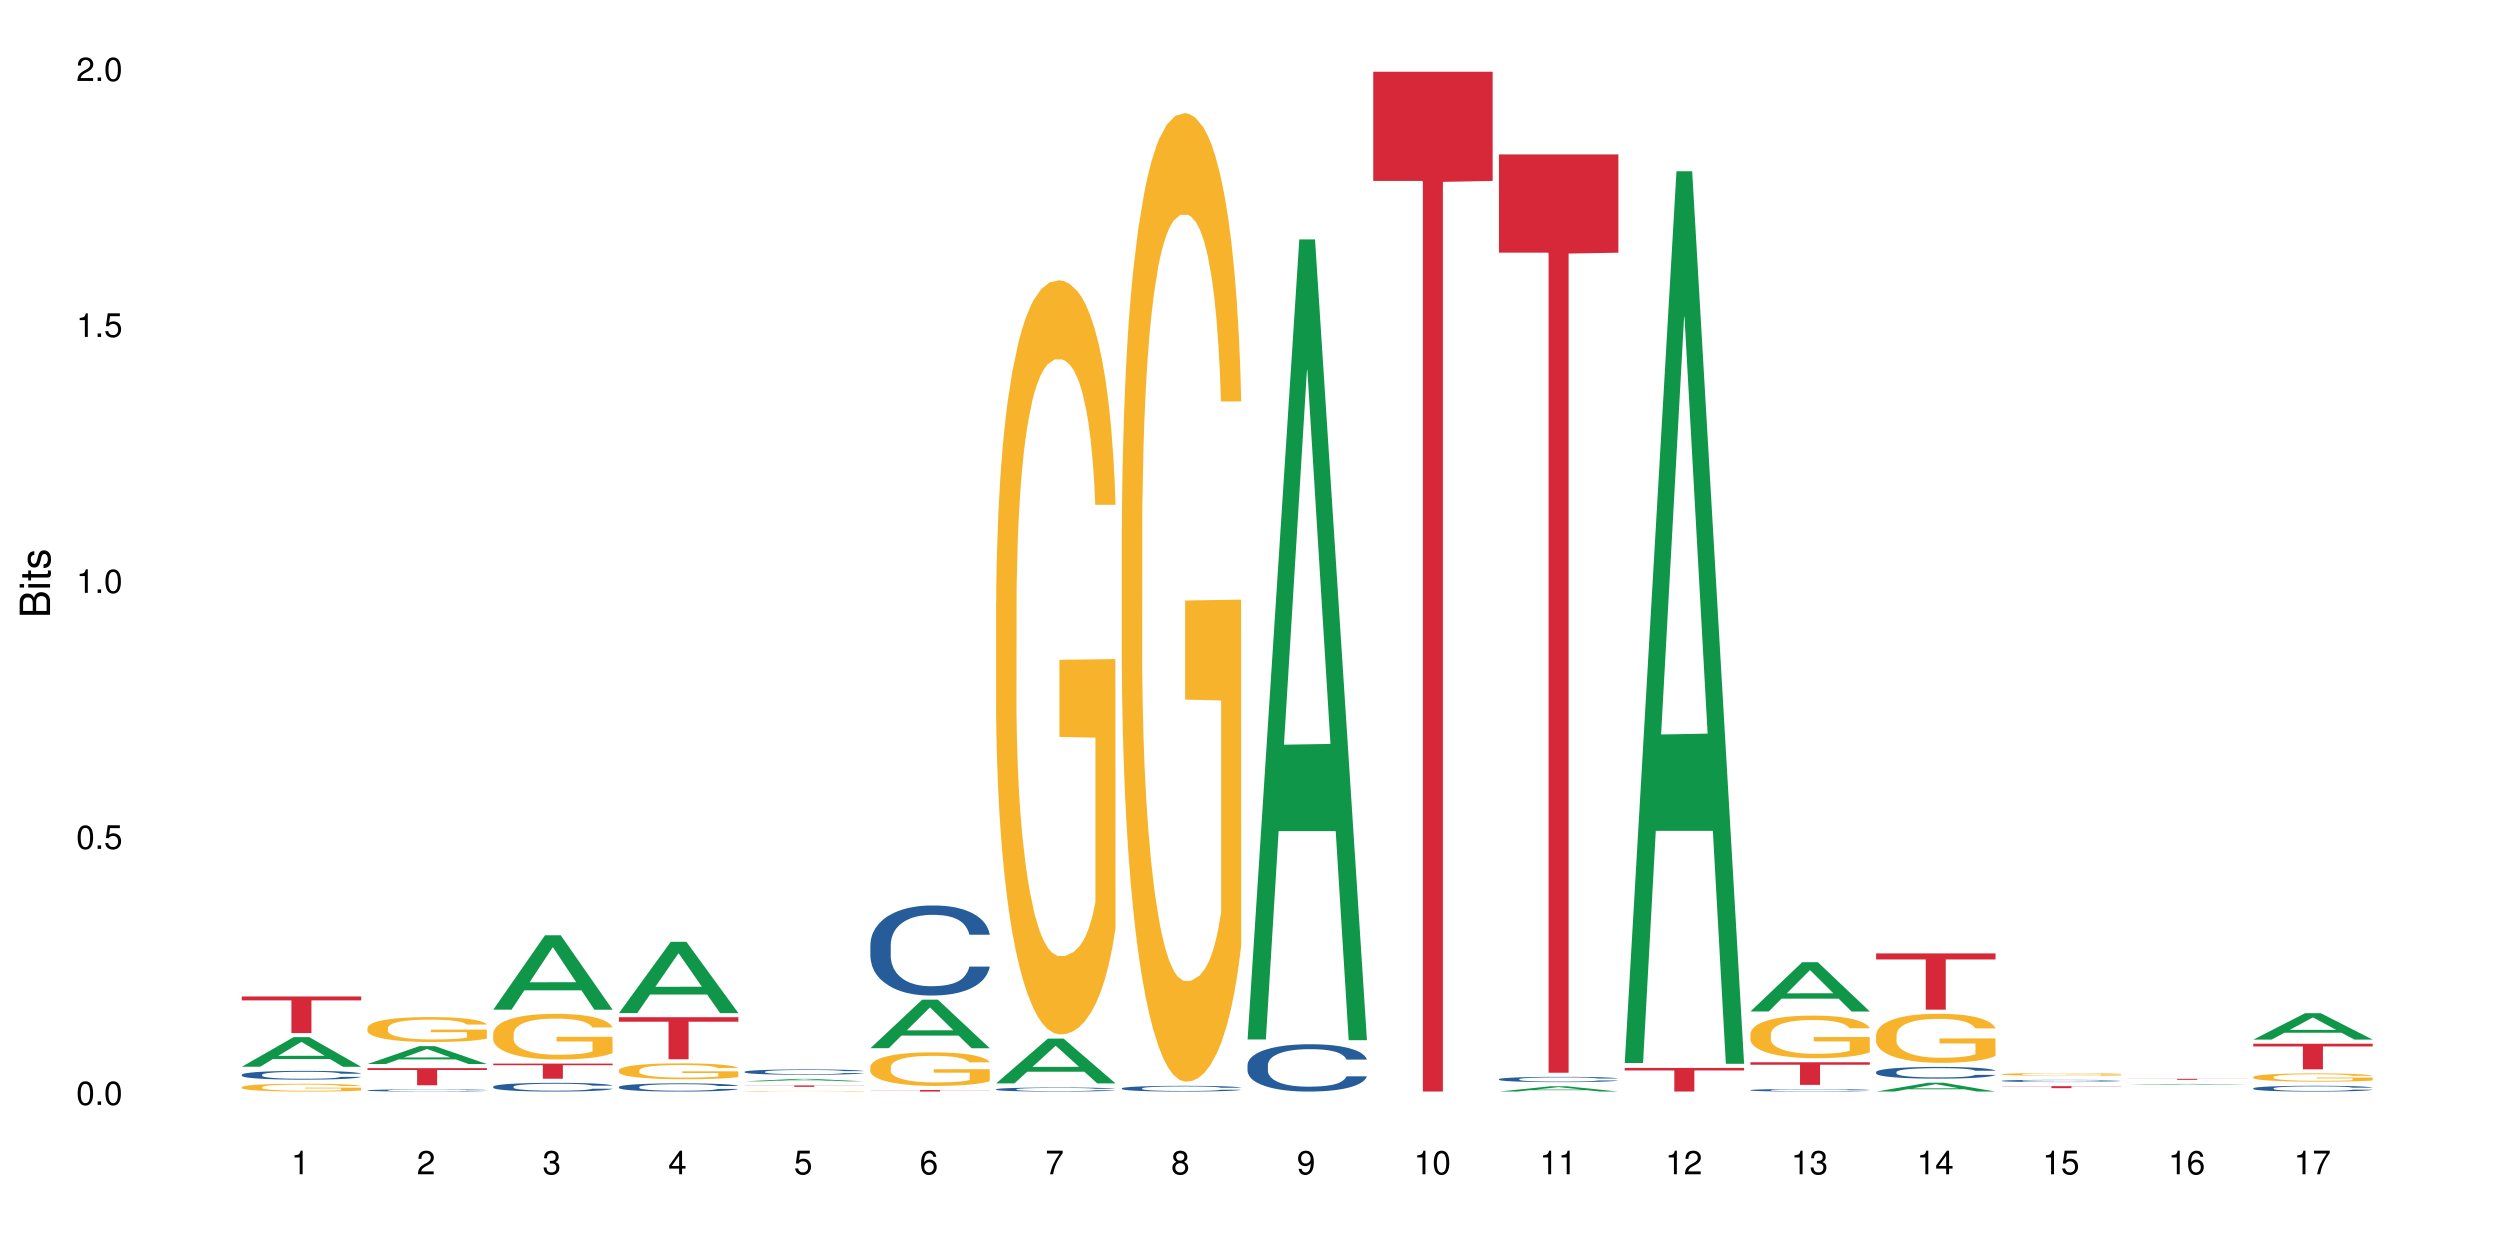 <?xml version="1.0" encoding="UTF-8"?>
<svg xmlns="http://www.w3.org/2000/svg" xmlns:xlink="http://www.w3.org/1999/xlink" width="720pt" height="360pt" viewBox="0 0 720 360" version="1.1">
<defs>
<g>
<symbol overflow="visible" id="glyph0-0">
<path style="stroke:none;" d=""/>
</symbol>
<symbol overflow="visible" id="glyph0-1">
<path style="stroke:none;" d="M 2.641 -6.797 C 2 -6.797 1.422 -6.531 1.078 -6.047 C 0.641 -5.453 0.406 -4.547 0.406 -3.297 C 0.406 -1 1.188 0.219 2.641 0.219 C 4.078 0.219 4.859 -1 4.859 -3.234 C 4.859 -4.562 4.656 -5.438 4.203 -6.047 C 3.844 -6.531 3.281 -6.797 2.641 -6.797 Z M 2.641 -6.047 C 3.547 -6.047 4 -5.125 4 -3.312 C 4 -1.375 3.562 -0.484 2.625 -0.484 C 1.734 -0.484 1.281 -1.422 1.281 -3.281 C 1.281 -5.141 1.734 -6.047 2.641 -6.047 Z M 2.641 -6.047 "/>
</symbol>
<symbol overflow="visible" id="glyph0-2">
<path style="stroke:none;" d="M 1.828 -1 L 0.828 -1 L 0.828 0 L 1.828 0 Z M 1.828 -1 "/>
</symbol>
<symbol overflow="visible" id="glyph0-3">
<path style="stroke:none;" d="M 4.562 -6.797 L 1.062 -6.797 L 0.547 -3.094 L 1.328 -3.094 C 1.719 -3.562 2.047 -3.734 2.578 -3.734 C 3.484 -3.734 4.062 -3.109 4.062 -2.094 C 4.062 -1.125 3.484 -0.531 2.578 -0.531 C 1.828 -0.531 1.375 -0.906 1.188 -1.672 L 0.328 -1.672 C 0.453 -1.109 0.547 -0.844 0.75 -0.594 C 1.125 -0.078 1.828 0.219 2.594 0.219 C 3.969 0.219 4.922 -0.781 4.922 -2.219 C 4.922 -3.562 4.031 -4.484 2.719 -4.484 C 2.25 -4.484 1.859 -4.359 1.469 -4.062 L 1.734 -5.969 L 4.562 -5.969 Z M 4.562 -6.797 "/>
</symbol>
<symbol overflow="visible" id="glyph0-4">
<path style="stroke:none;" d="M 2.484 -4.844 L 2.484 0 L 3.328 0 L 3.328 -6.797 L 2.766 -6.797 C 2.469 -5.75 2.281 -5.609 0.984 -5.453 L 0.984 -4.844 Z M 2.484 -4.844 "/>
</symbol>
<symbol overflow="visible" id="glyph0-5">
<path style="stroke:none;" d="M 4.859 -0.828 L 1.281 -0.828 C 1.359 -1.391 1.672 -1.75 2.5 -2.234 L 3.469 -2.75 C 4.406 -3.266 4.906 -3.969 4.906 -4.812 C 4.906 -5.375 4.672 -5.906 4.266 -6.266 C 3.859 -6.625 3.375 -6.797 2.719 -6.797 C 1.859 -6.797 1.219 -6.5 0.844 -5.922 C 0.609 -5.562 0.5 -5.125 0.484 -4.438 L 1.328 -4.438 C 1.359 -4.906 1.406 -5.188 1.531 -5.406 C 1.75 -5.812 2.188 -6.062 2.703 -6.062 C 3.469 -6.062 4.031 -5.516 4.031 -4.781 C 4.031 -4.25 3.719 -3.797 3.125 -3.438 L 2.234 -2.938 C 0.812 -2.141 0.406 -1.5 0.328 0 L 4.859 0 Z M 4.859 -0.828 "/>
</symbol>
<symbol overflow="visible" id="glyph0-6">
<path style="stroke:none;" d="M 2.125 -3.125 L 2.578 -3.125 C 3.516 -3.125 3.984 -2.703 3.984 -1.891 C 3.984 -1.031 3.469 -0.531 2.578 -0.531 C 1.656 -0.531 1.203 -0.984 1.156 -1.969 L 0.312 -1.969 C 0.344 -1.422 0.438 -1.078 0.609 -0.766 C 0.953 -0.109 1.625 0.219 2.547 0.219 C 3.953 0.219 4.859 -0.609 4.859 -1.906 C 4.859 -2.766 4.516 -3.25 3.703 -3.516 C 4.344 -3.766 4.656 -4.25 4.656 -4.938 C 4.656 -6.109 3.875 -6.797 2.578 -6.797 C 1.203 -6.797 0.484 -6.047 0.453 -4.609 L 1.297 -4.609 C 1.312 -5.016 1.344 -5.25 1.453 -5.453 C 1.641 -5.828 2.062 -6.062 2.594 -6.062 C 3.344 -6.062 3.797 -5.625 3.797 -4.906 C 3.797 -4.422 3.609 -4.141 3.25 -3.984 C 3.016 -3.891 2.719 -3.844 2.125 -3.844 Z M 2.125 -3.125 "/>
</symbol>
<symbol overflow="visible" id="glyph0-7">
<path style="stroke:none;" d="M 3.141 -1.625 L 3.141 0 L 3.984 0 L 3.984 -1.625 L 4.984 -1.625 L 4.984 -2.391 L 3.984 -2.391 L 3.984 -6.797 L 3.359 -6.797 L 0.266 -2.516 L 0.266 -1.625 Z M 3.141 -2.391 L 1 -2.391 L 3.141 -5.359 Z M 3.141 -2.391 "/>
</symbol>
<symbol overflow="visible" id="glyph0-8">
<path style="stroke:none;" d="M 4.781 -5.031 C 4.609 -6.141 3.891 -6.797 2.844 -6.797 C 2.094 -6.797 1.422 -6.438 1.031 -5.828 C 0.609 -5.172 0.406 -4.344 0.406 -3.094 C 0.406 -1.953 0.578 -1.234 0.984 -0.625 C 1.359 -0.078 1.953 0.219 2.703 0.219 C 3.984 0.219 4.922 -0.734 4.922 -2.078 C 4.922 -3.344 4.062 -4.234 2.844 -4.234 C 2.172 -4.234 1.641 -3.969 1.281 -3.469 C 1.281 -5.125 1.828 -6.047 2.797 -6.047 C 3.391 -6.047 3.797 -5.672 3.938 -5.031 Z M 2.734 -3.484 C 3.547 -3.484 4.062 -2.922 4.062 -2 C 4.062 -1.156 3.484 -0.531 2.703 -0.531 C 1.922 -0.531 1.328 -1.188 1.328 -2.047 C 1.328 -2.891 1.906 -3.484 2.734 -3.484 Z M 2.734 -3.484 "/>
</symbol>
<symbol overflow="visible" id="glyph0-9">
<path style="stroke:none;" d="M 4.984 -6.797 L 0.438 -6.797 L 0.438 -5.969 L 4.109 -5.969 C 2.5 -3.656 1.828 -2.234 1.328 0 L 2.219 0 C 2.594 -2.172 3.453 -4.047 4.984 -6.094 Z M 4.984 -6.797 "/>
</symbol>
<symbol overflow="visible" id="glyph0-10">
<path style="stroke:none;" d="M 3.75 -3.578 C 4.453 -4 4.688 -4.344 4.688 -4.984 C 4.688 -6.047 3.844 -6.797 2.641 -6.797 C 1.438 -6.797 0.594 -6.047 0.594 -4.984 C 0.594 -4.359 0.828 -4.016 1.516 -3.578 C 0.734 -3.203 0.359 -2.641 0.359 -1.891 C 0.359 -0.641 1.297 0.219 2.641 0.219 C 3.984 0.219 4.922 -0.641 4.922 -1.875 C 4.922 -2.641 4.531 -3.203 3.75 -3.578 Z M 2.641 -6.047 C 3.359 -6.047 3.812 -5.625 3.812 -4.969 C 3.812 -4.344 3.344 -3.922 2.641 -3.922 C 1.922 -3.922 1.453 -4.344 1.453 -4.984 C 1.453 -5.625 1.922 -6.047 2.641 -6.047 Z M 2.641 -3.203 C 3.484 -3.203 4.062 -2.672 4.062 -1.875 C 4.062 -1.062 3.484 -0.531 2.625 -0.531 C 1.797 -0.531 1.219 -1.078 1.219 -1.875 C 1.219 -2.672 1.797 -3.203 2.641 -3.203 Z M 2.641 -3.203 "/>
</symbol>
<symbol overflow="visible" id="glyph0-11">
<path style="stroke:none;" d="M 0.516 -1.547 C 0.672 -0.438 1.406 0.219 2.438 0.219 C 3.188 0.219 3.859 -0.141 4.266 -0.75 C 4.688 -1.406 4.891 -2.25 4.891 -3.484 C 4.891 -4.625 4.703 -5.359 4.312 -5.953 C 3.938 -6.5 3.344 -6.797 2.594 -6.797 C 1.297 -6.797 0.359 -5.844 0.359 -4.516 C 0.359 -3.25 1.234 -2.344 2.453 -2.344 C 3.094 -2.344 3.562 -2.578 4.016 -3.109 C 4 -1.453 3.469 -0.531 2.5 -0.531 C 1.906 -0.531 1.484 -0.906 1.359 -1.547 Z M 2.578 -6.062 C 3.375 -6.062 3.969 -5.406 3.969 -4.531 C 3.969 -3.688 3.375 -3.094 2.547 -3.094 C 1.734 -3.094 1.234 -3.672 1.234 -4.578 C 1.234 -5.438 1.797 -6.062 2.578 -6.062 Z M 2.578 -6.062 "/>
</symbol>
<symbol overflow="visible" id="glyph1-0">
<path style="stroke:none;" d=""/>
</symbol>
<symbol overflow="visible" id="glyph1-1">
<path style="stroke:none;" d="M 0 -0.953 L 0 -4.891 C 0 -5.719 -0.234 -6.344 -0.734 -6.797 C -1.188 -7.234 -1.812 -7.469 -2.5 -7.469 C -3.547 -7.469 -4.188 -7 -4.625 -5.875 C -4.984 -6.672 -5.641 -7.094 -6.531 -7.094 C -7.156 -7.094 -7.734 -6.859 -8.141 -6.391 C -8.562 -5.938 -8.75 -5.344 -8.75 -4.5 L -8.75 -0.953 Z M -4.984 -2.062 L -7.766 -2.062 L -7.766 -4.219 C -7.766 -4.844 -7.688 -5.203 -7.453 -5.5 C -7.219 -5.812 -6.859 -5.969 -6.375 -5.969 C -5.906 -5.969 -5.531 -5.812 -5.297 -5.5 C -5.062 -5.203 -4.984 -4.844 -4.984 -4.219 Z M -0.984 -2.062 L -4 -2.062 L -4 -4.781 C -4 -5.328 -3.859 -5.688 -3.578 -5.953 C -3.297 -6.219 -2.922 -6.359 -2.484 -6.359 C -2.062 -6.359 -1.688 -6.219 -1.406 -5.953 C -1.109 -5.688 -0.984 -5.328 -0.984 -4.781 Z M -0.984 -2.062 "/>
</symbol>
<symbol overflow="visible" id="glyph1-2">
<path style="stroke:none;" d="M -6.281 -1.797 L -6.281 -0.797 L 0 -0.797 L 0 -1.797 Z M -8.75 -1.797 L -8.75 -0.797 L -7.484 -0.797 L -7.484 -1.797 Z M -8.75 -1.797 "/>
</symbol>
<symbol overflow="visible" id="glyph1-3">
<path style="stroke:none;" d="M -6.281 -3.047 L -6.281 -2.016 L -8.016 -2.016 L -8.016 -1.016 L -6.281 -1.016 L -6.281 -0.172 L -5.469 -0.172 L -5.469 -1.016 L -0.719 -1.016 C -0.078 -1.016 0.281 -1.453 0.281 -2.234 C 0.281 -2.469 0.25 -2.719 0.188 -3.047 L -0.641 -3.047 C -0.609 -2.922 -0.594 -2.766 -0.594 -2.562 C -0.594 -2.141 -0.719 -2.016 -1.156 -2.016 L -5.469 -2.016 L -5.469 -3.047 Z M -6.281 -3.047 "/>
</symbol>
<symbol overflow="visible" id="glyph1-4">
<path style="stroke:none;" d="M -4.531 -5.25 C -5.766 -5.25 -6.469 -4.422 -6.469 -2.969 C -6.469 -1.516 -5.719 -0.562 -4.547 -0.562 C -3.562 -0.562 -3.094 -1.062 -2.734 -2.562 L -2.516 -3.484 C -2.344 -4.188 -2.094 -4.469 -1.625 -4.469 C -1.047 -4.469 -0.641 -3.875 -0.641 -3 C -0.641 -2.453 -0.797 -2 -1.062 -1.75 C -1.25 -1.594 -1.422 -1.531 -1.875 -1.469 L -1.875 -0.406 C -0.422 -0.453 0.281 -1.266 0.281 -2.922 C 0.281 -4.5 -0.5 -5.516 -1.719 -5.516 C -2.656 -5.516 -3.172 -4.984 -3.469 -3.734 L -3.703 -2.766 C -3.891 -1.953 -4.156 -1.609 -4.594 -1.609 C -5.172 -1.609 -5.547 -2.125 -5.547 -2.938 C -5.547 -3.75 -5.203 -4.172 -4.531 -4.203 Z M -4.531 -5.25 "/>
</symbol>
</g>
</defs>
<g id="surface60343">
<rect x="0" y="0" width="720" height="360" style="fill:rgb(100%,100%,100%);fill-opacity:1;stroke:none;"/>
<path style=" stroke:none;fill-rule:nonzero;fill:rgb(6.275%,58.824%,28.235%);fill-opacity:1;" d="M 69.629 307.223 L 69.668 307.215 L 84.551 298.699 L 89.07 298.699 L 104.027 307.23 L 98.77 307.23 L 95.023 305.004 L 78.598 305.004 L 74.922 307.223 L 69.629 307.223 L 80.176 304.082 L 93.516 304.074 L 86.863 300.09 L 86.789 300.082 L 86.719 300.105 L 80.141 304.074 L 80.176 304.082 Z M 69.629 307.223 "/>
<path style=" stroke:none;fill-rule:nonzero;fill:rgb(14.51%,36.078%,60%);fill-opacity:1;" d="M 69.629 309.512 L 69.672 309.508 L 69.672 309.453 L 69.797 309.367 L 70.09 309.254 L 70.383 309.18 L 71.141 309.043 L 72.188 308.91 L 73.277 308.809 L 74.074 308.746 L 74.789 308.699 L 76.426 308.617 L 77.473 308.57 L 78.605 308.531 L 79.992 308.492 L 80.996 308.469 L 83.262 308.434 L 84.941 308.418 L 86.242 308.41 L 89.051 308.41 L 90.73 308.418 L 91.945 308.43 L 93.289 308.449 L 94.422 308.469 L 96.391 308.52 L 98.152 308.586 L 98.949 308.621 L 100.207 308.695 L 101.172 308.762 L 101.844 308.824 L 102.602 308.91 L 103.27 309.012 L 103.773 309.133 L 104.027 309.23 L 98.152 309.23 L 97.859 309.141 L 97.523 309.066 L 96.895 308.973 L 96.266 308.906 L 95.387 308.836 L 94.586 308.793 L 93.496 308.75 L 92.531 308.723 L 91.527 308.699 L 90.562 308.688 L 88.715 308.672 L 86.574 308.672 L 85.777 308.68 L 84.145 308.695 L 83.262 308.711 L 82.004 308.746 L 81.121 308.773 L 80.074 308.82 L 79.359 308.859 L 78.48 308.922 L 77.852 308.973 L 77.137 309.051 L 76.719 309.109 L 76.34 309.172 L 76.004 309.25 L 75.754 309.332 L 75.586 309.418 L 75.5 309.5 L 75.5 309.859 L 75.586 309.941 L 75.797 310.039 L 76.34 310.18 L 77.137 310.305 L 78.062 310.402 L 78.941 310.469 L 79.445 310.504 L 80.117 310.539 L 81.164 310.586 L 82.676 310.633 L 83.555 310.652 L 84.898 310.668 L 86.281 310.68 L 88.129 310.68 L 89.766 310.668 L 90.855 310.656 L 91.988 310.641 L 93.539 310.602 L 94.504 310.562 L 95.344 310.52 L 95.973 310.477 L 96.391 310.438 L 97.02 310.367 L 97.523 310.289 L 97.902 310.207 L 98.152 310.129 L 104.027 310.129 L 103.773 310.219 L 103.398 310.312 L 103.02 310.379 L 102.434 310.457 L 101.762 310.531 L 100.797 310.613 L 100 310.664 L 98.949 310.723 L 97.984 310.766 L 96.938 310.805 L 95.387 310.852 L 94.379 310.875 L 93.289 310.898 L 91.988 310.914 L 90.352 310.93 L 88.59 310.941 L 86.953 310.941 L 85.191 310.938 L 83.891 310.93 L 82.172 310.906 L 80.031 310.867 L 78.48 310.824 L 77.266 310.777 L 76.215 310.73 L 75.039 310.668 L 73.531 310.566 L 72.609 310.488 L 71.977 310.426 L 71.266 310.332 L 70.762 310.254 L 70.176 310.121 L 69.754 309.957 L 69.629 309.832 Z M 69.629 309.512 "/>
<path style=" stroke:none;fill-rule:nonzero;fill:rgb(96.863%,70.196%,16.863%);fill-opacity:1;" d="M 69.629 313.086 L 69.672 313.082 L 69.672 313.043 L 69.84 312.949 L 70.258 312.824 L 70.805 312.719 L 71.391 312.637 L 71.77 312.594 L 72.398 312.531 L 72.941 312.484 L 74.328 312.395 L 76.09 312.309 L 77.055 312.27 L 78.145 312.234 L 79.695 312.195 L 80.41 312.184 L 82.59 312.148 L 85.066 312.129 L 87.793 312.121 L 89.051 312.125 L 90.77 312.133 L 93.121 312.156 L 94.461 312.176 L 95.512 312.195 L 96.602 312.223 L 97.945 312.266 L 99.203 312.312 L 100.207 312.363 L 101.215 312.426 L 102.055 312.488 L 102.766 312.562 L 103.398 312.648 L 103.773 312.719 L 104.027 312.793 L 98.195 312.793 L 97.859 312.719 L 97.48 312.664 L 96.852 312.598 L 96.223 312.547 L 95.594 312.508 L 94.422 312.457 L 93.414 312.422 L 92.156 312.395 L 90.938 312.375 L 89.555 312.363 L 88.715 312.359 L 86.492 312.359 L 84.48 312.371 L 83.305 312.391 L 82.465 312.406 L 81.289 312.438 L 80.578 312.461 L 80.156 312.477 L 78.898 312.543 L 78.062 312.598 L 77.598 312.637 L 77.012 312.699 L 76.594 312.754 L 76.133 312.836 L 75.879 312.898 L 75.543 313.039 L 75.5 313.406 L 75.629 313.484 L 75.879 313.57 L 76.215 313.645 L 76.719 313.723 L 77.223 313.781 L 78.102 313.863 L 78.859 313.914 L 79.445 313.949 L 80.578 314.004 L 81.039 314.023 L 82.129 314.062 L 83.262 314.09 L 84.645 314.113 L 85.695 314.125 L 87.371 314.137 L 89.512 314.137 L 92.027 314.125 L 93.625 314.109 L 94.715 314.09 L 95.426 314.078 L 96.309 314.055 L 96.938 314.035 L 97.523 314.012 L 98.238 313.977 L 98.238 313.484 L 87.875 313.484 L 87.875 313.254 L 103.984 313.25 L 104.027 314.055 L 103.145 314.109 L 102.055 314.164 L 101.004 314.203 L 99.914 314.238 L 98.363 314.277 L 97.105 314.305 L 95.176 314.332 L 93.414 314.352 L 91.566 314.363 L 89.934 314.367 L 88.004 314.371 L 86.281 314.367 L 84.438 314.355 L 82.969 314.336 L 81.625 314.316 L 80.285 314.289 L 78.605 314.246 L 77.516 314.211 L 76.383 314.168 L 75.25 314.117 L 74.242 314.062 L 73.574 314.02 L 72.902 313.969 L 72.188 313.91 L 71.516 313.84 L 71.012 313.773 L 70.551 313.703 L 70.215 313.637 L 69.883 313.543 L 69.715 313.469 L 69.629 313.406 Z M 69.629 313.086 "/>
<path style=" stroke:none;fill-rule:nonzero;fill:rgb(83.922%,15.686%,22.353%);fill-opacity:1;" d="M 69.629 286.984 L 104.027 286.984 L 104.027 288.113 L 89.691 288.125 L 89.691 297.52 L 83.922 297.52 L 83.922 288.133 L 83.84 288.113 L 69.629 288.113 Z M 69.629 286.984 "/>
<path style=" stroke:none;fill-rule:nonzero;fill:rgb(6.275%,58.824%,28.235%);fill-opacity:1;" d="M 105.836 306.441 L 105.871 306.438 L 120.758 301.289 L 125.277 301.289 L 140.234 306.449 L 134.977 306.449 L 131.23 305.102 L 114.805 305.102 L 111.129 306.441 L 105.836 306.441 L 116.383 304.543 L 129.723 304.539 L 123.07 302.133 L 122.996 302.129 L 122.926 302.141 L 116.348 304.539 L 116.383 304.543 Z M 105.836 306.441 "/>
<path style=" stroke:none;fill-rule:nonzero;fill:rgb(14.51%,36.078%,60%);fill-opacity:1;" d="M 105.836 314.016 L 105.879 314.012 L 105.879 314 L 106.004 313.977 L 106.297 313.949 L 106.59 313.93 L 107.348 313.898 L 108.395 313.863 L 109.484 313.84 L 110.281 313.824 L 110.996 313.812 L 112.633 313.789 L 113.68 313.781 L 114.812 313.77 L 116.195 313.762 L 117.203 313.754 L 119.469 313.746 L 121.148 313.742 L 122.449 313.738 L 125.258 313.738 L 126.938 313.742 L 128.152 313.746 L 129.496 313.75 L 130.629 313.754 L 132.598 313.766 L 134.359 313.785 L 135.156 313.793 L 136.414 313.809 L 137.379 313.828 L 138.051 313.844 L 138.809 313.863 L 139.477 313.891 L 139.98 313.918 L 140.234 313.945 L 134.359 313.945 L 134.066 313.922 L 133.73 313.902 L 133.102 313.879 L 132.473 313.863 L 131.59 313.848 L 130.793 313.836 L 129.703 313.824 L 128.738 313.816 L 127.734 313.812 L 126.77 313.809 L 124.922 313.805 L 121.984 313.805 L 120.352 313.812 L 119.469 313.816 L 118.211 313.824 L 117.328 313.832 L 116.281 313.844 L 115.566 313.852 L 114.688 313.867 L 114.059 313.879 L 113.344 313.898 L 112.926 313.914 L 112.547 313.93 L 112.211 313.949 L 111.961 313.969 L 111.793 313.992 L 111.707 314.012 L 111.707 314.102 L 111.793 314.121 L 112.004 314.145 L 112.547 314.18 L 113.344 314.211 L 114.27 314.234 L 115.148 314.254 L 115.652 314.262 L 116.324 314.27 L 117.371 314.281 L 118.883 314.293 L 119.762 314.297 L 121.105 314.301 L 122.488 314.305 L 124.336 314.305 L 125.973 314.301 L 127.062 314.301 L 128.195 314.297 L 129.746 314.285 L 130.711 314.277 L 131.551 314.266 L 132.18 314.254 L 132.598 314.246 L 133.227 314.227 L 133.73 314.207 L 134.109 314.188 L 134.359 314.168 L 140.234 314.168 L 139.98 314.191 L 139.605 314.215 L 139.227 314.23 L 138.641 314.25 L 137.969 314.27 L 137.004 314.289 L 136.207 314.301 L 135.156 314.316 L 134.191 314.328 L 133.145 314.336 L 131.59 314.348 L 130.586 314.355 L 129.496 314.359 L 128.195 314.363 L 126.559 314.367 L 124.797 314.371 L 121.398 314.371 L 120.098 314.367 L 118.379 314.363 L 116.238 314.352 L 114.688 314.34 L 113.469 314.328 L 112.422 314.316 L 111.246 314.301 L 109.738 314.277 L 108.816 314.258 L 108.184 314.242 L 107.473 314.219 L 106.969 314.199 L 106.383 314.168 L 105.961 314.125 L 105.836 314.094 Z M 105.836 314.016 "/>
<path style=" stroke:none;fill-rule:nonzero;fill:rgb(96.863%,70.196%,16.863%);fill-opacity:1;" d="M 105.836 295.996 L 105.879 295.988 L 105.879 295.859 L 106.047 295.562 L 106.465 295.156 L 107.012 294.82 L 107.598 294.559 L 107.977 294.418 L 108.605 294.223 L 109.148 294.078 L 110.535 293.781 L 112.297 293.508 L 113.262 293.387 L 114.352 293.277 L 115.902 293.152 L 116.617 293.105 L 118.797 293 L 121.273 292.934 L 124 292.914 L 125.258 292.922 L 126.977 292.949 L 129.328 293.02 L 130.668 293.086 L 131.719 293.152 L 132.809 293.238 L 134.152 293.367 L 135.41 293.527 L 136.414 293.684 L 137.422 293.879 L 138.262 294.09 L 138.973 294.32 L 139.605 294.598 L 139.98 294.828 L 140.234 295.059 L 134.402 295.059 L 134.066 294.828 L 133.688 294.648 L 133.059 294.434 L 132.43 294.273 L 131.801 294.148 L 130.629 293.98 L 129.621 293.875 L 128.363 293.781 L 127.145 293.723 L 125.762 293.684 L 124.922 293.672 L 122.699 293.672 L 120.688 293.715 L 119.512 293.77 L 118.672 293.82 L 117.496 293.922 L 116.785 294 L 116.363 294.051 L 115.105 294.254 L 114.27 294.438 L 113.805 294.562 L 113.219 294.762 L 112.801 294.938 L 112.34 295.203 L 112.086 295.398 L 111.75 295.844 L 111.707 297.027 L 111.836 297.277 L 112.086 297.547 L 112.422 297.785 L 112.926 298.035 L 113.43 298.223 L 114.309 298.48 L 115.066 298.652 L 115.652 298.762 L 116.785 298.941 L 117.246 299 L 118.336 299.117 L 119.469 299.211 L 120.852 299.289 L 121.902 299.328 L 123.578 299.359 L 125.719 299.359 L 128.234 299.32 L 129.828 299.27 L 130.922 299.215 L 131.633 299.172 L 132.516 299.098 L 133.145 299.031 L 133.73 298.961 L 134.445 298.848 L 134.445 297.277 L 124.082 297.27 L 124.082 296.535 L 140.191 296.527 L 140.234 299.098 L 139.352 299.277 L 138.262 299.445 L 137.211 299.578 L 136.121 299.691 L 134.57 299.816 L 133.312 299.895 L 131.383 299.984 L 129.621 300.043 L 127.773 300.082 L 126.137 300.105 L 124.211 300.109 L 122.488 300.098 L 120.645 300.059 L 119.176 300.004 L 117.832 299.938 L 116.492 299.855 L 114.812 299.715 L 113.723 299.605 L 112.59 299.465 L 111.457 299.301 L 110.449 299.125 L 109.781 298.988 L 109.109 298.828 L 108.395 298.633 L 107.723 298.41 L 107.219 298.203 L 106.758 297.973 L 106.422 297.758 L 106.09 297.461 L 105.922 297.227 L 105.836 297.023 Z M 105.836 295.996 "/>
<path style=" stroke:none;fill-rule:nonzero;fill:rgb(83.922%,15.686%,22.353%);fill-opacity:1;" d="M 105.836 307.629 L 140.234 307.629 L 140.234 308.156 L 125.898 308.16 L 125.898 312.559 L 120.129 312.559 L 120.129 308.164 L 120.047 308.156 L 105.836 308.156 Z M 105.836 307.629 "/>
<path style=" stroke:none;fill-rule:nonzero;fill:rgb(6.275%,58.824%,28.235%);fill-opacity:1;" d="M 142.043 290.789 L 142.078 290.77 L 156.965 269.348 L 161.484 269.348 L 176.441 290.809 L 171.184 290.809 L 167.438 285.207 L 151.012 285.207 L 147.336 290.789 L 142.043 290.789 L 152.59 282.891 L 165.93 282.871 L 159.277 272.855 L 159.203 272.836 L 159.133 272.895 L 152.555 282.871 L 152.59 282.891 Z M 142.043 290.789 "/>
<path style=" stroke:none;fill-rule:nonzero;fill:rgb(14.51%,36.078%,60%);fill-opacity:1;" d="M 142.043 312.949 L 142.086 312.945 L 142.086 312.891 L 142.211 312.805 L 142.504 312.695 L 142.797 312.617 L 143.555 312.48 L 144.602 312.352 L 145.691 312.25 L 146.488 312.191 L 147.203 312.145 L 148.84 312.059 L 149.887 312.016 L 151.02 311.977 L 152.402 311.938 L 153.41 311.914 L 155.676 311.879 L 157.355 311.859 L 158.652 311.855 L 161.465 311.855 L 163.145 311.863 L 164.359 311.875 L 165.703 311.895 L 166.832 311.914 L 168.805 311.965 L 170.566 312.027 L 171.363 312.066 L 172.621 312.137 L 173.586 312.207 L 174.258 312.266 L 175.012 312.352 L 175.684 312.453 L 176.188 312.57 L 176.441 312.672 L 170.566 312.672 L 170.273 312.578 L 169.938 312.508 L 169.309 312.414 L 168.68 312.348 L 167.797 312.281 L 167 312.234 L 165.91 312.191 L 164.945 312.164 L 163.941 312.145 L 162.977 312.129 L 161.129 312.117 L 158.988 312.117 L 158.191 312.121 L 156.559 312.141 L 155.676 312.156 L 154.418 312.188 L 153.535 312.219 L 152.488 312.262 L 151.773 312.301 L 150.895 312.363 L 150.266 312.414 L 149.551 312.492 L 149.133 312.547 L 148.754 312.613 L 148.418 312.688 L 148.168 312.77 L 148 312.855 L 147.914 312.938 L 147.914 313.293 L 148 313.375 L 148.211 313.473 L 148.754 313.613 L 149.551 313.734 L 150.473 313.832 L 151.355 313.902 L 151.859 313.934 L 152.531 313.969 L 153.578 314.016 L 155.09 314.062 L 155.969 314.082 L 157.312 314.098 L 158.695 314.109 L 160.543 314.109 L 162.18 314.098 L 163.27 314.086 L 164.402 314.07 L 165.953 314.031 L 166.918 313.992 L 167.758 313.949 L 168.387 313.906 L 168.805 313.871 L 169.434 313.797 L 169.938 313.719 L 170.316 313.641 L 170.566 313.562 L 176.441 313.562 L 176.188 313.652 L 175.812 313.742 L 175.434 313.809 L 174.848 313.891 L 174.176 313.961 L 173.211 314.043 L 172.414 314.094 L 171.363 314.152 L 170.398 314.195 L 169.352 314.234 L 167.797 314.281 L 166.793 314.305 L 165.703 314.324 L 164.402 314.344 L 162.766 314.359 L 161.004 314.367 L 159.367 314.371 L 157.605 314.367 L 156.305 314.355 L 154.586 314.336 L 152.445 314.293 L 150.895 314.25 L 149.676 314.207 L 148.629 314.16 L 147.453 314.098 L 145.945 313.996 L 145.02 313.918 L 144.391 313.855 L 143.68 313.766 L 143.176 313.684 L 142.59 313.555 L 142.168 313.395 L 142.043 313.266 Z M 142.043 312.949 "/>
<path style=" stroke:none;fill-rule:nonzero;fill:rgb(96.863%,70.196%,16.863%);fill-opacity:1;" d="M 142.043 297.617 L 142.086 297.605 L 142.086 297.363 L 142.254 296.824 L 142.672 296.082 L 143.219 295.469 L 143.805 294.988 L 144.184 294.734 L 144.812 294.375 L 145.355 294.113 L 146.742 293.57 L 148.504 293.066 L 149.469 292.852 L 150.559 292.648 L 152.109 292.418 L 152.824 292.336 L 155.004 292.145 L 157.48 292.023 L 160.207 291.988 L 161.465 292 L 163.184 292.047 L 165.535 292.18 L 166.875 292.301 L 167.926 292.418 L 169.016 292.574 L 170.359 292.816 L 171.617 293.105 L 172.621 293.391 L 173.629 293.754 L 174.469 294.137 L 175.18 294.555 L 175.812 295.059 L 176.188 295.48 L 176.441 295.902 L 170.609 295.902 L 170.273 295.48 L 169.895 295.156 L 169.266 294.762 L 168.637 294.473 L 168.008 294.242 L 166.832 293.934 L 165.828 293.738 L 164.57 293.57 L 163.352 293.465 L 161.969 293.391 L 161.129 293.367 L 158.906 293.367 L 156.891 293.453 L 155.719 293.547 L 154.879 293.645 L 153.703 293.824 L 152.992 293.969 L 152.57 294.062 L 151.312 294.438 L 150.473 294.773 L 150.012 295 L 149.426 295.359 L 149.008 295.684 L 148.547 296.164 L 148.293 296.523 L 147.957 297.34 L 147.914 299.5 L 148.043 299.957 L 148.293 300.449 L 148.629 300.883 L 149.133 301.336 L 149.637 301.688 L 150.516 302.152 L 151.273 302.465 L 151.859 302.668 L 152.992 302.992 L 153.453 303.102 L 154.543 303.316 L 155.676 303.484 L 157.059 303.629 L 158.109 303.703 L 159.785 303.762 L 161.926 303.762 L 164.441 303.691 L 166.035 303.594 L 167.129 303.5 L 167.84 303.414 L 168.723 303.281 L 169.352 303.16 L 169.938 303.031 L 170.652 302.824 L 170.652 299.957 L 160.289 299.945 L 160.289 298.602 L 176.398 298.59 L 176.441 303.281 L 175.559 303.605 L 174.469 303.918 L 173.418 304.16 L 172.328 304.363 L 170.777 304.59 L 169.52 304.734 L 167.59 304.902 L 165.828 305.012 L 163.98 305.082 L 162.344 305.117 L 160.418 305.129 L 158.695 305.105 L 156.852 305.035 L 155.383 304.938 L 154.039 304.816 L 152.699 304.664 L 151.02 304.41 L 149.93 304.207 L 148.797 303.953 L 147.664 303.652 L 146.656 303.328 L 145.984 303.078 L 145.316 302.789 L 144.602 302.43 L 143.93 302.023 L 143.426 301.648 L 142.965 301.23 L 142.629 300.832 L 142.293 300.293 L 142.129 299.859 L 142.043 299.488 Z M 142.043 297.617 "/>
<path style=" stroke:none;fill-rule:nonzero;fill:rgb(83.922%,15.686%,22.353%);fill-opacity:1;" d="M 142.043 306.309 L 176.441 306.309 L 176.441 306.777 L 162.105 306.781 L 162.105 310.676 L 156.336 310.676 L 156.336 306.785 L 156.254 306.777 L 142.043 306.777 Z M 142.043 306.309 "/>
<path style=" stroke:none;fill-rule:nonzero;fill:rgb(6.275%,58.824%,28.235%);fill-opacity:1;" d="M 178.25 291.758 L 178.285 291.738 L 193.172 271.246 L 197.691 271.246 L 212.648 291.777 L 207.391 291.777 L 203.645 286.418 L 187.219 286.418 L 183.543 291.758 L 178.25 291.758 L 188.797 284.199 L 202.137 284.18 L 195.484 274.602 L 195.41 274.582 L 195.34 274.641 L 188.762 284.18 L 188.797 284.199 Z M 178.25 291.758 "/>
<path style=" stroke:none;fill-rule:nonzero;fill:rgb(14.51%,36.078%,60%);fill-opacity:1;" d="M 178.25 313.035 L 178.293 313.031 L 178.293 312.98 L 178.418 312.898 L 178.711 312.793 L 179.004 312.723 L 179.762 312.598 L 180.809 312.473 L 181.898 312.379 L 182.695 312.32 L 183.41 312.277 L 185.047 312.199 L 186.094 312.156 L 187.227 312.121 L 188.609 312.082 L 189.617 312.062 L 191.883 312.027 L 193.562 312.012 L 194.859 312.008 L 197.672 312.008 L 199.348 312.016 L 200.566 312.027 L 201.91 312.043 L 203.039 312.062 L 205.012 312.109 L 206.773 312.172 L 207.57 312.203 L 208.828 312.273 L 209.793 312.336 L 210.465 312.395 L 211.219 312.473 L 211.891 312.57 L 212.395 312.68 L 212.648 312.773 L 206.773 312.773 L 206.48 312.688 L 206.145 312.621 L 205.516 312.531 L 204.887 312.469 L 204.004 312.406 L 203.207 312.363 L 202.117 312.324 L 201.152 312.297 L 200.148 312.277 L 199.184 312.266 L 197.336 312.254 L 195.195 312.254 L 194.398 312.258 L 192.766 312.273 L 191.883 312.289 L 190.625 312.32 L 189.742 312.348 L 188.695 312.391 L 187.98 312.426 L 187.102 312.484 L 186.473 312.535 L 185.758 312.605 L 185.34 312.66 L 184.961 312.719 L 184.625 312.789 L 184.375 312.867 L 184.207 312.945 L 184.121 313.023 L 184.121 313.359 L 184.207 313.438 L 184.418 313.527 L 184.961 313.66 L 185.758 313.773 L 186.68 313.863 L 187.562 313.93 L 188.066 313.961 L 188.738 313.996 L 189.785 314.039 L 191.297 314.082 L 192.176 314.098 L 193.52 314.117 L 194.902 314.125 L 196.75 314.125 L 198.387 314.117 L 199.477 314.105 L 200.609 314.086 L 202.16 314.051 L 203.125 314.016 L 203.965 313.977 L 204.594 313.934 L 205.012 313.898 L 205.641 313.832 L 206.145 313.758 L 206.523 313.684 L 206.773 313.609 L 212.648 313.609 L 212.395 313.695 L 212.016 313.781 L 211.641 313.844 L 211.055 313.918 L 210.383 313.984 L 209.418 314.062 L 208.621 314.109 L 207.57 314.164 L 206.605 314.207 L 205.559 314.242 L 204.004 314.285 L 203 314.309 L 201.91 314.328 L 200.609 314.344 L 198.973 314.359 L 197.211 314.367 L 195.574 314.371 L 193.812 314.367 L 192.512 314.359 L 190.793 314.34 L 188.652 314.301 L 187.102 314.258 L 185.883 314.219 L 184.836 314.176 L 183.66 314.117 L 182.152 314.02 L 181.227 313.945 L 180.598 313.887 L 179.887 313.801 L 179.383 313.727 L 178.797 313.605 L 178.375 313.453 L 178.25 313.332 Z M 178.25 313.035 "/>
<path style=" stroke:none;fill-rule:nonzero;fill:rgb(96.863%,70.196%,16.863%);fill-opacity:1;" d="M 178.25 308.207 L 178.293 308.203 L 178.293 308.121 L 178.461 307.934 L 178.879 307.672 L 179.426 307.461 L 180.012 307.293 L 180.391 307.203 L 181.02 307.078 L 181.562 306.988 L 182.949 306.797 L 184.711 306.621 L 185.676 306.547 L 186.766 306.477 L 188.316 306.398 L 189.031 306.367 L 191.211 306.301 L 193.688 306.258 L 196.414 306.246 L 197.672 306.25 L 199.391 306.266 L 201.742 306.312 L 203.082 306.355 L 204.133 306.398 L 205.223 306.453 L 206.562 306.535 L 207.824 306.637 L 208.828 306.734 L 209.836 306.863 L 210.676 306.996 L 211.387 307.141 L 212.016 307.316 L 212.395 307.465 L 212.648 307.609 L 206.816 307.609 L 206.48 307.465 L 206.102 307.352 L 205.473 307.211 L 204.844 307.113 L 204.215 307.031 L 203.039 306.926 L 202.035 306.855 L 200.777 306.797 L 199.559 306.762 L 198.176 306.734 L 197.336 306.727 L 195.113 306.727 L 193.098 306.758 L 191.926 306.789 L 191.086 306.824 L 189.91 306.887 L 189.199 306.938 L 188.777 306.969 L 187.52 307.102 L 186.68 307.219 L 186.219 307.297 L 185.633 307.422 L 185.215 307.535 L 184.754 307.703 L 184.5 307.828 L 184.164 308.113 L 184.121 308.863 L 184.25 309.023 L 184.5 309.195 L 184.836 309.348 L 185.34 309.504 L 185.844 309.625 L 186.723 309.789 L 187.48 309.898 L 188.066 309.969 L 189.199 310.082 L 189.66 310.121 L 190.75 310.195 L 191.883 310.254 L 193.266 310.305 L 194.316 310.328 L 195.992 310.348 L 198.133 310.348 L 200.648 310.324 L 202.242 310.293 L 203.336 310.258 L 204.047 310.227 L 204.93 310.184 L 205.559 310.141 L 206.145 310.094 L 206.859 310.023 L 206.859 309.023 L 196.496 309.02 L 196.496 308.551 L 212.605 308.547 L 212.648 310.184 L 211.766 310.297 L 210.676 310.402 L 209.625 310.488 L 208.535 310.559 L 206.984 310.637 L 205.727 310.688 L 203.797 310.746 L 202.035 310.785 L 200.188 310.809 L 198.551 310.82 L 196.621 310.828 L 194.902 310.816 L 193.059 310.793 L 191.59 310.758 L 190.246 310.719 L 188.906 310.664 L 187.227 310.574 L 186.137 310.504 L 185.004 310.418 L 183.871 310.312 L 182.863 310.199 L 182.191 310.109 L 181.523 310.012 L 180.809 309.887 L 180.137 309.742 L 179.633 309.613 L 179.172 309.469 L 178.836 309.328 L 178.5 309.141 L 178.336 308.992 L 178.25 308.859 Z M 178.25 308.207 "/>
<path style=" stroke:none;fill-rule:nonzero;fill:rgb(83.922%,15.686%,22.353%);fill-opacity:1;" d="M 178.25 292.957 L 212.648 292.957 L 212.648 294.254 L 198.312 294.262 L 198.312 305.066 L 192.543 305.066 L 192.543 294.273 L 192.461 294.254 L 178.25 294.254 Z M 178.25 292.957 "/>
<path style=" stroke:none;fill-rule:nonzero;fill:rgb(6.275%,58.824%,28.235%);fill-opacity:1;" d="M 214.457 311.422 L 214.492 311.422 L 229.379 310.715 L 233.898 310.715 L 248.855 311.422 L 243.598 311.422 L 239.852 311.238 L 223.422 311.238 L 219.75 311.422 L 214.457 311.422 L 225.004 311.16 L 238.344 311.16 L 231.691 310.828 L 231.617 310.828 L 231.547 310.832 L 224.969 311.16 L 225.004 311.16 Z M 214.457 311.422 "/>
<path style=" stroke:none;fill-rule:nonzero;fill:rgb(14.51%,36.078%,60%);fill-opacity:1;" d="M 214.457 308.664 L 214.5 308.664 L 214.5 308.629 L 214.625 308.574 L 214.918 308.508 L 215.211 308.461 L 215.969 308.379 L 217.016 308.297 L 218.105 308.234 L 218.902 308.199 L 219.617 308.172 L 221.254 308.117 L 222.301 308.09 L 223.434 308.066 L 224.816 308.043 L 225.824 308.031 L 228.09 308.008 L 229.77 307.996 L 231.066 307.992 L 233.879 307.992 L 235.555 308 L 236.773 308.004 L 238.117 308.016 L 239.246 308.031 L 241.219 308.062 L 242.98 308.102 L 243.777 308.121 L 245.035 308.168 L 246 308.207 L 246.672 308.246 L 247.426 308.297 L 248.098 308.359 L 248.602 308.434 L 248.855 308.492 L 242.98 308.492 L 242.688 308.438 L 242.352 308.395 L 241.723 308.336 L 241.094 308.293 L 240.211 308.254 L 239.414 308.227 L 238.324 308.199 L 237.359 308.184 L 236.352 308.172 L 235.391 308.164 L 233.543 308.152 L 231.402 308.152 L 230.605 308.156 L 228.973 308.168 L 228.09 308.176 L 226.832 308.199 L 225.949 308.215 L 224.902 308.242 L 224.188 308.27 L 223.309 308.305 L 222.68 308.336 L 221.965 308.383 L 221.547 308.418 L 221.168 308.457 L 220.832 308.504 L 220.582 308.555 L 220.414 308.605 L 220.328 308.656 L 220.328 308.875 L 220.414 308.926 L 220.625 308.984 L 221.168 309.07 L 221.965 309.145 L 222.887 309.203 L 223.77 309.246 L 224.273 309.266 L 224.945 309.289 L 225.992 309.316 L 227.504 309.344 L 228.383 309.355 L 229.727 309.367 L 231.109 309.375 L 232.957 309.375 L 234.59 309.367 L 235.684 309.359 L 236.816 309.348 L 238.367 309.324 L 239.332 309.305 L 240.172 309.277 L 240.801 309.25 L 241.219 309.227 L 241.848 309.184 L 242.352 309.137 L 242.73 309.086 L 242.98 309.039 L 248.855 309.039 L 248.602 309.094 L 248.223 309.148 L 247.848 309.191 L 247.258 309.238 L 246.59 309.285 L 245.625 309.332 L 244.828 309.363 L 243.777 309.398 L 242.812 309.426 L 241.766 309.449 L 240.211 309.48 L 239.207 309.492 L 238.117 309.508 L 236.816 309.516 L 235.18 309.527 L 233.418 309.531 L 231.781 309.535 L 230.02 309.531 L 228.719 309.527 L 227 309.512 L 224.859 309.488 L 223.309 309.461 L 222.09 309.434 L 221.043 309.406 L 219.867 309.367 L 218.359 309.305 L 217.434 309.258 L 216.805 309.219 L 216.094 309.164 L 215.59 309.113 L 215.004 309.035 L 214.582 308.934 L 214.457 308.859 Z M 214.457 308.664 "/>
<path style=" stroke:none;fill-rule:nonzero;fill:rgb(96.863%,70.196%,16.863%);fill-opacity:1;" d="M 214.457 314.266 L 214.5 314.266 L 214.668 314.258 L 215.086 314.246 L 215.633 314.238 L 216.219 314.23 L 216.598 314.227 L 217.227 314.223 L 217.77 314.219 L 219.156 314.211 L 220.918 314.203 L 221.883 314.203 L 222.973 314.199 L 224.523 314.195 L 225.238 314.195 L 227.418 314.191 L 237.949 314.191 L 239.289 314.195 L 240.34 314.195 L 241.43 314.199 L 242.77 314.203 L 244.031 314.207 L 245.035 314.211 L 246.043 314.215 L 246.883 314.219 L 247.594 314.227 L 248.223 314.23 L 248.602 314.238 L 248.855 314.242 L 243.023 314.242 L 242.688 314.238 L 242.309 314.234 L 241.68 314.227 L 241.051 314.223 L 240.422 314.223 L 239.246 314.215 L 238.242 314.215 L 236.984 314.211 L 234.383 314.211 L 233.543 314.207 L 231.32 314.207 L 229.305 314.211 L 227.293 314.211 L 226.117 314.215 L 225.406 314.219 L 224.984 314.219 L 223.727 314.223 L 222.887 314.227 L 222.426 314.23 L 221.84 314.234 L 221.422 314.242 L 220.957 314.246 L 220.707 314.254 L 220.371 314.262 L 220.328 314.293 L 220.457 314.301 L 220.707 314.305 L 221.043 314.312 L 221.547 314.32 L 222.051 314.324 L 222.93 314.328 L 223.684 314.336 L 224.273 314.336 L 225.406 314.34 L 225.867 314.344 L 226.957 314.348 L 228.09 314.348 L 229.473 314.352 L 236.855 314.352 L 238.449 314.348 L 240.254 314.348 L 241.137 314.344 L 241.766 314.344 L 242.352 314.34 L 243.066 314.34 L 243.066 314.301 L 232.703 314.301 L 232.703 314.281 L 248.812 314.281 L 248.855 314.344 L 247.973 314.352 L 246.883 314.355 L 245.832 314.355 L 244.742 314.359 L 243.191 314.363 L 241.934 314.363 L 240.004 314.367 L 238.242 314.367 L 236.395 314.371 L 229.266 314.371 L 227.797 314.367 L 226.453 314.367 L 225.113 314.363 L 223.434 314.359 L 222.344 314.359 L 220.078 314.352 L 219.07 314.348 L 218.398 314.344 L 217.73 314.34 L 217.016 314.332 L 216.344 314.328 L 215.84 314.324 L 215.379 314.316 L 215.043 314.312 L 214.707 314.305 L 214.539 314.297 L 214.457 314.293 Z M 214.457 314.266 "/>
<path style=" stroke:none;fill-rule:nonzero;fill:rgb(83.922%,15.686%,22.353%);fill-opacity:1;" d="M 214.457 312.602 L 248.855 312.602 L 248.855 312.648 L 234.52 312.648 L 234.52 313.012 L 228.75 313.012 L 228.75 312.648 L 214.457 312.648 Z M 214.457 312.602 "/>
<path style=" stroke:none;fill-rule:nonzero;fill:rgb(6.275%,58.824%,28.235%);fill-opacity:1;" d="M 250.664 301.887 L 250.699 301.875 L 265.582 287.898 L 270.105 287.898 L 285.062 301.898 L 279.805 301.898 L 276.059 298.246 L 259.629 298.246 L 255.957 301.887 L 250.664 301.887 L 261.211 296.734 L 274.551 296.719 L 267.898 290.184 L 267.824 290.172 L 267.754 290.211 L 261.176 296.719 L 261.211 296.734 Z M 250.664 301.887 "/>
<path style=" stroke:none;fill-rule:nonzero;fill:rgb(14.51%,36.078%,60%);fill-opacity:1;" d="M 250.664 272.07 L 250.707 272.047 L 250.707 271.477 L 250.832 270.578 L 251.125 269.438 L 251.418 268.656 L 252.176 267.258 L 253.223 265.906 L 254.312 264.863 L 255.109 264.25 L 255.824 263.773 L 257.461 262.898 L 258.508 262.445 L 259.641 262.043 L 261.023 261.641 L 262.031 261.402 L 264.297 261.023 L 265.977 260.859 L 267.273 260.789 L 270.086 260.789 L 271.762 260.883 L 272.98 261 L 274.32 261.191 L 275.453 261.402 L 277.426 261.926 L 279.188 262.59 L 279.984 262.969 L 281.242 263.703 L 282.207 264.414 L 282.879 265.031 L 283.633 265.906 L 284.305 266.973 L 284.809 268.184 L 285.062 269.203 L 279.188 269.203 L 278.895 268.254 L 278.559 267.52 L 277.93 266.547 L 277.301 265.859 L 276.418 265.172 L 275.621 264.723 L 274.531 264.273 L 273.566 263.988 L 272.559 263.773 L 271.594 263.633 L 269.75 263.488 L 267.609 263.488 L 266.812 263.535 L 265.18 263.727 L 264.297 263.895 L 263.039 264.223 L 262.156 264.531 L 261.109 265.008 L 260.395 265.41 L 259.516 266.027 L 258.887 266.57 L 258.172 267.352 L 257.754 267.945 L 257.375 268.609 L 257.039 269.391 L 256.789 270.223 L 256.621 271.098 L 256.535 271.953 L 256.535 275.625 L 256.621 276.48 L 256.832 277.473 L 257.375 278.922 L 258.172 280.176 L 259.094 281.172 L 259.977 281.883 L 260.48 282.215 L 261.152 282.594 L 262.199 283.066 L 263.711 283.543 L 264.59 283.73 L 265.934 283.922 L 267.316 284.016 L 269.164 284.016 L 270.797 283.922 L 271.891 283.805 L 273.023 283.613 L 274.574 283.211 L 275.539 282.832 L 276.379 282.379 L 277.008 281.93 L 277.426 281.551 L 278.055 280.816 L 278.559 280.012 L 278.938 279.18 L 279.188 278.375 L 285.062 278.375 L 284.809 279.324 L 284.43 280.246 L 284.055 280.934 L 283.465 281.766 L 282.797 282.5 L 281.832 283.328 L 281.035 283.875 L 279.984 284.465 L 279.02 284.918 L 277.973 285.32 L 276.418 285.793 L 275.414 286.031 L 274.32 286.246 L 273.023 286.434 L 271.387 286.602 L 269.625 286.695 L 267.988 286.719 L 266.227 286.672 L 264.926 286.574 L 263.207 286.363 L 261.066 285.938 L 259.516 285.484 L 258.297 285.035 L 257.25 284.562 L 256.074 283.922 L 254.566 282.879 L 253.641 282.074 L 253.012 281.41 L 252.301 280.484 L 251.797 279.656 L 251.211 278.328 L 250.789 276.645 L 250.664 275.34 Z M 250.664 272.07 "/>
<path style=" stroke:none;fill-rule:nonzero;fill:rgb(96.863%,70.196%,16.863%);fill-opacity:1;" d="M 250.664 307.219 L 250.707 307.211 L 250.707 307.035 L 250.875 306.637 L 251.293 306.09 L 251.84 305.641 L 252.426 305.285 L 252.805 305.102 L 253.434 304.836 L 253.977 304.641 L 255.363 304.246 L 257.125 303.875 L 258.09 303.715 L 259.18 303.566 L 260.73 303.398 L 261.445 303.336 L 263.625 303.195 L 266.102 303.105 L 268.828 303.078 L 270.086 303.09 L 271.805 303.125 L 274.156 303.223 L 275.496 303.309 L 276.547 303.398 L 277.637 303.512 L 278.977 303.688 L 280.238 303.898 L 281.242 304.113 L 282.25 304.375 L 283.09 304.66 L 283.801 304.969 L 284.43 305.34 L 284.809 305.648 L 285.062 305.957 L 279.23 305.957 L 278.895 305.648 L 278.516 305.41 L 277.887 305.117 L 277.258 304.906 L 276.629 304.738 L 275.453 304.508 L 274.449 304.367 L 273.191 304.246 L 271.973 304.164 L 270.59 304.113 L 269.75 304.094 L 267.527 304.094 L 265.512 304.156 L 264.34 304.227 L 263.5 304.297 L 262.324 304.43 L 261.613 304.535 L 261.191 304.605 L 259.934 304.879 L 259.094 305.129 L 258.633 305.293 L 258.047 305.559 L 257.629 305.797 L 257.164 306.152 L 256.914 306.414 L 256.578 307.016 L 256.535 308.605 L 256.664 308.941 L 256.914 309.301 L 257.25 309.621 L 257.754 309.953 L 258.258 310.211 L 259.137 310.555 L 259.891 310.785 L 260.48 310.934 L 261.613 311.172 L 262.074 311.254 L 263.164 311.41 L 264.297 311.535 L 265.68 311.641 L 266.73 311.695 L 268.406 311.738 L 270.547 311.738 L 273.062 311.684 L 274.656 311.613 L 275.75 311.543 L 276.461 311.48 L 277.344 311.387 L 277.973 311.297 L 278.559 311.199 L 279.273 311.051 L 279.273 308.941 L 268.91 308.93 L 268.91 307.941 L 285.02 307.934 L 285.062 311.387 L 284.18 311.625 L 283.09 311.852 L 282.039 312.027 L 280.949 312.18 L 279.398 312.348 L 278.141 312.453 L 276.211 312.578 L 274.449 312.656 L 272.602 312.707 L 270.965 312.734 L 269.035 312.742 L 267.316 312.727 L 265.473 312.672 L 264.004 312.602 L 262.66 312.516 L 261.32 312.398 L 259.641 312.215 L 258.551 312.062 L 257.418 311.879 L 256.285 311.66 L 255.277 311.422 L 254.605 311.234 L 253.938 311.023 L 253.223 310.758 L 252.551 310.457 L 252.047 310.184 L 251.586 309.875 L 251.25 309.586 L 250.914 309.188 L 250.746 308.871 L 250.664 308.598 Z M 250.664 307.219 "/>
<path style=" stroke:none;fill-rule:nonzero;fill:rgb(83.922%,15.686%,22.353%);fill-opacity:1;" d="M 250.664 313.922 L 285.062 313.922 L 285.062 313.973 L 270.727 313.973 L 270.727 314.371 L 264.957 314.371 L 264.957 313.973 L 250.664 313.973 Z M 250.664 313.922 "/>
<path style=" stroke:none;fill-rule:nonzero;fill:rgb(6.275%,58.824%,28.235%);fill-opacity:1;" d="M 286.871 312.012 L 286.906 312 L 301.789 299.113 L 306.312 299.113 L 321.27 312.023 L 316.012 312.023 L 312.266 308.652 L 295.836 308.652 L 292.164 312.012 L 286.871 312.012 L 297.418 307.258 L 310.758 307.246 L 304.105 301.223 L 304.031 301.211 L 303.961 301.246 L 297.383 307.246 L 297.418 307.258 Z M 286.871 312.012 "/>
<path style=" stroke:none;fill-rule:nonzero;fill:rgb(14.51%,36.078%,60%);fill-opacity:1;" d="M 286.871 313.711 L 286.914 313.711 L 286.914 313.684 L 287.039 313.645 L 287.332 313.594 L 287.625 313.555 L 288.383 313.492 L 289.43 313.434 L 290.52 313.387 L 291.316 313.359 L 292.031 313.336 L 293.668 313.297 L 294.715 313.277 L 295.848 313.258 L 297.23 313.242 L 298.238 313.23 L 300.504 313.211 L 302.184 313.207 L 303.48 313.203 L 306.293 313.203 L 307.969 313.207 L 309.188 313.211 L 310.527 313.219 L 311.66 313.23 L 313.633 313.254 L 315.395 313.281 L 316.191 313.301 L 317.449 313.332 L 318.414 313.367 L 319.086 313.395 L 319.84 313.434 L 320.512 313.48 L 321.016 313.535 L 321.27 313.582 L 315.395 313.582 L 315.102 313.539 L 314.766 313.504 L 314.137 313.461 L 313.508 313.43 L 312.625 313.398 L 311.828 313.379 L 310.738 313.359 L 309.773 313.348 L 308.766 313.336 L 307.801 313.332 L 305.957 313.324 L 303.02 313.324 L 301.383 313.336 L 300.504 313.344 L 299.246 313.355 L 298.363 313.371 L 297.316 313.391 L 296.602 313.41 L 295.723 313.438 L 295.094 313.461 L 294.379 313.496 L 293.961 313.523 L 293.582 313.555 L 293.246 313.59 L 292.996 313.629 L 292.828 313.668 L 292.742 313.707 L 292.742 313.871 L 292.828 313.91 L 293.039 313.953 L 293.582 314.02 L 294.379 314.074 L 295.301 314.121 L 296.184 314.152 L 296.688 314.168 L 297.359 314.184 L 298.406 314.207 L 299.918 314.227 L 300.797 314.234 L 302.141 314.246 L 303.523 314.25 L 305.371 314.25 L 307.004 314.246 L 308.098 314.238 L 309.23 314.23 L 310.781 314.211 L 311.746 314.195 L 312.586 314.176 L 313.215 314.156 L 313.633 314.137 L 314.262 314.105 L 314.766 314.066 L 315.145 314.031 L 315.395 313.996 L 321.27 313.996 L 321.016 314.039 L 320.637 314.078 L 320.262 314.109 L 319.672 314.148 L 319.004 314.18 L 318.039 314.219 L 317.242 314.242 L 316.191 314.27 L 315.227 314.289 L 314.18 314.309 L 312.625 314.328 L 311.621 314.34 L 310.527 314.348 L 309.23 314.359 L 307.594 314.367 L 305.832 314.371 L 304.195 314.371 L 302.434 314.367 L 301.133 314.363 L 299.414 314.355 L 297.273 314.336 L 295.723 314.316 L 294.504 314.293 L 293.457 314.273 L 292.281 314.246 L 290.773 314.199 L 289.848 314.16 L 289.219 314.133 L 288.508 314.09 L 288.004 314.051 L 287.418 313.992 L 286.996 313.918 L 286.871 313.859 Z M 286.871 313.711 "/>
<path style=" stroke:none;fill-rule:nonzero;fill:rgb(96.863%,70.196%,16.863%);fill-opacity:1;" d="M 286.871 173.758 L 286.914 173.559 L 286.914 169.59 L 287.082 160.664 L 287.5 148.367 L 288.047 138.25 L 288.633 130.312 L 289.012 126.148 L 289.641 120.199 L 290.184 115.832 L 291.57 106.906 L 293.332 98.574 L 294.297 95.004 L 295.387 91.633 L 296.938 87.863 L 297.652 86.477 L 299.832 83.301 L 302.309 81.316 L 305.035 80.723 L 306.293 80.922 L 308.012 81.715 L 310.363 83.898 L 311.703 85.879 L 312.754 87.863 L 313.844 90.441 L 315.184 94.41 L 316.445 99.172 L 317.449 103.93 L 318.457 109.883 L 319.297 116.23 L 320.008 123.172 L 320.637 131.504 L 321.016 138.445 L 321.27 145.391 L 315.438 145.391 L 315.102 138.445 L 314.723 133.09 L 314.094 126.547 L 313.465 121.785 L 312.836 118.016 L 311.66 112.859 L 310.656 109.684 L 309.398 106.906 L 308.18 105.121 L 306.797 103.93 L 305.957 103.535 L 303.734 103.535 L 301.719 104.922 L 300.547 106.512 L 299.707 108.098 L 298.531 111.074 L 297.82 113.453 L 297.398 115.039 L 296.141 121.188 L 295.301 126.742 L 294.84 130.512 L 294.254 136.465 L 293.836 141.82 L 293.371 149.754 L 293.121 155.703 L 292.785 169.195 L 292.742 204.898 L 292.871 212.438 L 293.121 220.57 L 293.457 227.711 L 293.961 235.25 L 294.465 241 L 295.344 248.738 L 296.098 253.895 L 296.688 257.27 L 297.82 262.625 L 298.281 264.41 L 299.371 267.98 L 300.504 270.758 L 301.887 273.137 L 302.938 274.328 L 304.613 275.32 L 306.754 275.32 L 309.27 274.129 L 310.863 272.543 L 311.957 270.953 L 312.668 269.566 L 313.551 267.383 L 314.18 265.402 L 314.766 263.219 L 315.48 259.848 L 315.48 212.438 L 305.117 212.238 L 305.117 190.023 L 321.227 189.824 L 321.27 267.383 L 320.387 272.742 L 319.297 277.898 L 318.246 281.863 L 317.156 285.238 L 315.605 289.008 L 314.348 291.387 L 312.418 294.164 L 310.656 295.949 L 308.809 297.141 L 307.172 297.734 L 305.242 297.934 L 303.523 297.535 L 301.68 296.348 L 300.211 294.758 L 298.867 292.773 L 297.527 290.195 L 295.848 286.031 L 294.758 282.66 L 293.625 278.492 L 292.492 273.535 L 291.484 268.18 L 290.812 264.012 L 290.145 259.25 L 289.43 253.301 L 288.758 246.555 L 288.254 240.406 L 287.793 233.465 L 287.457 226.918 L 287.121 217.992 L 286.953 210.852 L 286.871 204.699 Z M 286.871 173.758 "/>
<path style=" stroke:none;fill-rule:nonzero;fill:rgb(14.51%,36.078%,60%);fill-opacity:1;" d="M 323.078 313.438 L 323.121 313.438 L 323.121 313.402 L 323.246 313.344 L 323.539 313.27 L 323.832 313.223 L 324.59 313.133 L 325.637 313.047 L 326.727 312.98 L 327.523 312.941 L 328.238 312.91 L 329.875 312.855 L 330.922 312.824 L 332.055 312.801 L 333.438 312.773 L 334.445 312.758 L 336.711 312.734 L 338.387 312.727 L 339.688 312.719 L 342.5 312.719 L 344.176 312.727 L 345.395 312.734 L 346.734 312.746 L 347.867 312.758 L 349.84 312.793 L 351.602 312.836 L 352.398 312.859 L 353.656 312.906 L 354.621 312.953 L 355.293 312.992 L 356.047 313.047 L 356.719 313.113 L 357.223 313.191 L 357.473 313.258 L 351.602 313.258 L 351.309 313.195 L 350.973 313.148 L 350.344 313.086 L 349.715 313.043 L 348.832 313 L 348.035 312.973 L 346.945 312.941 L 345.98 312.926 L 344.973 312.91 L 344.008 312.902 L 342.164 312.891 L 340.023 312.891 L 339.227 312.895 L 337.59 312.906 L 336.711 312.918 L 335.453 312.938 L 334.57 312.957 L 333.523 312.988 L 332.809 313.016 L 331.93 313.055 L 331.301 313.09 L 330.586 313.137 L 330.168 313.176 L 329.789 313.219 L 329.453 313.27 L 329.203 313.32 L 329.035 313.375 L 328.949 313.43 L 328.949 313.664 L 329.035 313.719 L 329.246 313.781 L 329.789 313.875 L 330.586 313.953 L 331.508 314.02 L 332.391 314.062 L 332.895 314.086 L 333.566 314.109 L 334.613 314.137 L 336.125 314.168 L 337.004 314.18 L 338.348 314.191 L 339.73 314.199 L 341.578 314.199 L 343.211 314.191 L 344.305 314.184 L 345.438 314.172 L 346.988 314.148 L 347.953 314.125 L 348.793 314.094 L 349.422 314.066 L 349.84 314.043 L 350.469 313.996 L 350.973 313.945 L 351.352 313.891 L 351.602 313.84 L 357.473 313.84 L 357.223 313.898 L 356.844 313.957 L 356.469 314.004 L 355.879 314.055 L 355.211 314.102 L 354.246 314.156 L 353.449 314.191 L 352.398 314.227 L 351.434 314.258 L 350.387 314.281 L 348.832 314.312 L 347.828 314.328 L 346.734 314.34 L 345.438 314.352 L 343.801 314.363 L 342.039 314.371 L 340.402 314.371 L 338.641 314.367 L 337.34 314.363 L 335.621 314.348 L 333.48 314.32 L 331.93 314.293 L 330.711 314.262 L 329.664 314.234 L 328.488 314.191 L 326.98 314.125 L 326.055 314.074 L 325.426 314.031 L 324.715 313.973 L 324.211 313.922 L 323.625 313.836 L 323.203 313.73 L 323.078 313.648 Z M 323.078 313.438 "/>
<path style=" stroke:none;fill-rule:nonzero;fill:rgb(96.863%,70.196%,16.863%);fill-opacity:1;" d="M 323.078 152.059 L 323.121 151.805 L 323.121 146.711 L 323.289 135.246 L 323.707 119.449 L 324.254 106.457 L 324.84 96.266 L 325.219 90.918 L 325.848 83.273 L 326.391 77.668 L 327.777 66.203 L 329.539 55.504 L 330.504 50.918 L 331.594 46.586 L 333.145 41.746 L 333.859 39.965 L 336.039 35.887 L 338.516 33.34 L 341.242 32.574 L 342.5 32.832 L 344.219 33.848 L 346.566 36.652 L 347.91 39.199 L 348.961 41.746 L 350.051 45.059 L 351.391 50.152 L 352.652 56.27 L 353.656 62.383 L 354.664 70.027 L 355.504 78.18 L 356.215 87.094 L 356.844 97.793 L 357.223 106.711 L 357.473 115.629 L 351.645 115.629 L 351.309 106.711 L 350.93 99.832 L 350.301 91.426 L 349.672 85.312 L 349.043 80.473 L 347.867 73.848 L 346.863 69.77 L 345.605 66.203 L 344.387 63.91 L 343.004 62.383 L 342.164 61.875 L 339.941 61.875 L 337.926 63.656 L 336.754 65.695 L 335.914 67.734 L 334.738 71.555 L 334.027 74.609 L 333.605 76.648 L 332.348 84.547 L 331.508 91.68 L 331.047 96.52 L 330.461 104.164 L 330.043 111.043 L 329.578 121.234 L 329.328 128.875 L 328.992 146.199 L 328.949 192.059 L 329.078 201.738 L 329.328 212.184 L 329.664 221.355 L 330.168 231.035 L 330.672 238.426 L 331.551 248.359 L 332.305 254.984 L 332.895 259.316 L 334.027 266.191 L 334.488 268.484 L 335.578 273.07 L 336.711 276.637 L 338.094 279.695 L 339.145 281.223 L 340.82 282.496 L 342.961 282.496 L 345.477 280.969 L 347.07 278.93 L 348.164 276.895 L 348.875 275.109 L 349.758 272.309 L 350.387 269.762 L 350.973 266.957 L 351.688 262.625 L 351.688 201.738 L 341.324 201.484 L 341.324 172.949 L 357.434 172.695 L 357.473 272.309 L 356.594 279.188 L 355.504 285.809 L 354.453 290.906 L 353.363 295.234 L 351.812 300.078 L 350.555 303.133 L 348.625 306.699 L 346.863 308.992 L 345.016 310.523 L 343.379 311.285 L 341.449 311.539 L 339.73 311.031 L 337.887 309.504 L 336.418 307.465 L 335.074 304.918 L 333.734 301.605 L 332.055 296.254 L 330.965 291.926 L 329.832 286.574 L 328.699 280.203 L 327.691 273.328 L 327.02 267.977 L 326.352 261.863 L 325.637 254.219 L 324.965 245.559 L 324.461 237.66 L 324 228.742 L 323.664 220.336 L 323.328 208.871 L 323.16 199.699 L 323.078 191.801 Z M 323.078 152.059 "/>
<path style=" stroke:none;fill-rule:nonzero;fill:rgb(6.275%,58.824%,28.235%);fill-opacity:1;" d="M 359.285 299.359 L 359.32 299.141 L 374.203 68.941 L 378.727 68.941 L 393.68 299.574 L 388.426 299.574 L 384.68 239.371 L 368.25 239.371 L 364.578 299.359 L 359.285 299.359 L 369.832 214.469 L 383.172 214.25 L 376.52 106.625 L 376.445 106.406 L 376.371 107.055 L 369.797 214.25 L 369.832 214.469 Z M 359.285 299.359 "/>
<path style=" stroke:none;fill-rule:nonzero;fill:rgb(14.51%,36.078%,60%);fill-opacity:1;" d="M 359.285 306.68 L 359.328 306.668 L 359.328 306.367 L 359.453 305.895 L 359.746 305.297 L 360.039 304.887 L 360.797 304.152 L 361.844 303.441 L 362.934 302.895 L 363.73 302.57 L 364.445 302.32 L 366.082 301.863 L 367.129 301.625 L 368.262 301.414 L 369.645 301.203 L 370.652 301.078 L 372.918 300.879 L 374.594 300.793 L 375.895 300.754 L 378.707 300.754 L 380.383 300.805 L 381.602 300.867 L 382.941 300.965 L 384.074 301.078 L 386.047 301.352 L 387.809 301.699 L 388.605 301.898 L 389.863 302.285 L 390.828 302.656 L 391.5 302.98 L 392.254 303.441 L 392.926 304.004 L 393.43 304.637 L 393.68 305.172 L 387.809 305.172 L 387.516 304.676 L 387.18 304.289 L 386.551 303.777 L 385.922 303.418 L 385.039 303.055 L 384.242 302.82 L 383.152 302.582 L 382.188 302.434 L 381.18 302.32 L 380.215 302.246 L 378.371 302.172 L 376.23 302.172 L 375.434 302.199 L 373.797 302.297 L 372.918 302.383 L 371.66 302.559 L 370.777 302.719 L 369.73 302.969 L 369.016 303.18 L 368.137 303.504 L 367.508 303.789 L 366.793 304.203 L 366.375 304.512 L 365.996 304.859 L 365.66 305.273 L 365.41 305.707 L 365.242 306.168 L 365.156 306.617 L 365.156 308.547 L 365.242 308.992 L 365.449 309.516 L 365.996 310.277 L 366.793 310.934 L 367.715 311.457 L 368.598 311.832 L 369.102 312.004 L 369.773 312.203 L 370.82 312.453 L 372.332 312.703 L 373.211 312.801 L 374.555 312.902 L 375.938 312.953 L 377.785 312.953 L 379.418 312.902 L 380.512 312.84 L 381.645 312.738 L 383.195 312.527 L 384.16 312.328 L 385 312.094 L 385.629 311.855 L 386.047 311.656 L 386.676 311.27 L 387.18 310.848 L 387.559 310.414 L 387.809 309.988 L 393.68 309.988 L 393.43 310.488 L 393.051 310.973 L 392.676 311.332 L 392.086 311.77 L 391.418 312.156 L 390.453 312.59 L 389.656 312.879 L 388.605 313.188 L 387.641 313.426 L 386.594 313.637 L 385.039 313.887 L 384.035 314.008 L 382.941 314.121 L 381.645 314.223 L 380.008 314.309 L 378.246 314.359 L 376.609 314.371 L 374.848 314.348 L 373.547 314.297 L 371.828 314.184 L 369.688 313.961 L 368.137 313.723 L 366.918 313.488 L 365.871 313.238 L 364.695 312.902 L 363.188 312.355 L 362.262 311.93 L 361.633 311.582 L 360.922 311.098 L 360.418 310.66 L 359.832 309.965 L 359.41 309.082 L 359.285 308.395 Z M 359.285 306.68 "/>
<path style=" stroke:none;fill-rule:nonzero;fill:rgb(83.922%,15.686%,22.353%);fill-opacity:1;" d="M 395.492 20.664 L 429.887 20.664 L 429.887 52.102 L 415.555 52.379 L 415.555 314.371 L 409.785 314.371 L 409.785 52.652 L 409.703 52.102 L 395.492 52.102 Z M 395.492 20.664 "/>
<path style=" stroke:none;fill-rule:nonzero;fill:rgb(6.275%,58.824%,28.235%);fill-opacity:1;" d="M 431.699 314.371 L 431.734 314.367 L 446.617 312.84 L 451.141 312.84 L 466.094 314.371 L 460.84 314.371 L 457.094 313.973 L 440.664 313.973 L 436.992 314.371 L 431.699 314.371 L 442.246 313.805 L 455.586 313.805 L 448.934 313.09 L 448.859 313.09 L 448.785 313.094 L 442.207 313.805 L 442.246 313.805 Z M 431.699 314.371 "/>
<path style=" stroke:none;fill-rule:nonzero;fill:rgb(14.51%,36.078%,60%);fill-opacity:1;" d="M 431.699 310.793 L 431.742 310.793 L 431.742 310.762 L 431.867 310.707 L 432.16 310.641 L 432.453 310.594 L 433.207 310.512 L 434.258 310.43 L 435.348 310.371 L 436.145 310.332 L 436.859 310.305 L 438.496 310.254 L 439.543 310.227 L 440.676 310.203 L 442.059 310.18 L 443.066 310.164 L 445.332 310.141 L 447.008 310.133 L 448.309 310.129 L 451.121 310.129 L 452.797 310.133 L 454.016 310.141 L 455.355 310.152 L 456.488 310.164 L 458.461 310.195 L 460.223 310.234 L 461.02 310.258 L 462.277 310.301 L 463.242 310.344 L 463.914 310.379 L 464.668 310.43 L 465.34 310.492 L 465.844 310.566 L 466.094 310.625 L 460.223 310.625 L 459.93 310.57 L 459.594 310.527 L 458.965 310.469 L 458.336 310.43 L 457.453 310.387 L 456.656 310.359 L 455.566 310.336 L 454.602 310.316 L 453.594 310.305 L 452.629 310.297 L 450.785 310.289 L 447.848 310.289 L 446.211 310.301 L 445.332 310.312 L 444.074 310.332 L 443.191 310.352 L 442.145 310.379 L 441.43 310.402 L 440.551 310.438 L 439.922 310.469 L 439.207 310.516 L 438.789 310.551 L 438.41 310.59 L 438.074 310.637 L 437.824 310.688 L 437.656 310.738 L 437.57 310.789 L 437.57 311.004 L 437.656 311.055 L 437.863 311.113 L 438.41 311.199 L 439.207 311.273 L 440.129 311.332 L 441.012 311.375 L 441.516 311.395 L 442.184 311.418 L 443.234 311.445 L 444.746 311.473 L 445.625 311.484 L 446.969 311.496 L 448.352 311.5 L 450.199 311.5 L 451.832 311.496 L 452.926 311.488 L 454.055 311.477 L 455.609 311.453 L 456.574 311.43 L 457.414 311.402 L 458.043 311.379 L 458.461 311.355 L 459.09 311.312 L 459.594 311.266 L 459.973 311.215 L 460.223 311.168 L 466.094 311.168 L 465.844 311.223 L 465.465 311.277 L 465.09 311.316 L 464.5 311.367 L 463.832 311.41 L 462.867 311.461 L 462.07 311.492 L 461.02 311.527 L 460.055 311.555 L 459.008 311.578 L 457.453 311.605 L 456.449 311.621 L 455.355 311.633 L 454.055 311.645 L 452.422 311.652 L 450.66 311.66 L 449.023 311.66 L 447.262 311.656 L 445.961 311.652 L 444.242 311.641 L 442.102 311.613 L 440.551 311.586 L 439.332 311.559 L 438.285 311.531 L 437.109 311.496 L 435.602 311.434 L 434.676 311.387 L 434.047 311.348 L 433.336 311.293 L 432.832 311.242 L 432.242 311.164 L 431.824 311.066 L 431.699 310.988 Z M 431.699 310.793 "/>
<path style=" stroke:none;fill-rule:nonzero;fill:rgb(83.922%,15.686%,22.353%);fill-opacity:1;" d="M 431.699 44.465 L 466.094 44.465 L 466.094 72.777 L 451.762 73.027 L 451.762 308.949 L 445.992 308.949 L 445.992 73.273 L 445.91 72.777 L 431.699 72.777 Z M 431.699 44.465 "/>
<path style=" stroke:none;fill-rule:nonzero;fill:rgb(6.275%,58.824%,28.235%);fill-opacity:1;" d="M 467.906 306.141 L 467.941 305.902 L 482.824 49.324 L 487.344 49.324 L 502.301 306.383 L 497.047 306.383 L 493.301 239.281 L 476.871 239.281 L 473.199 306.141 L 467.906 306.141 L 478.453 211.527 L 491.793 211.285 L 485.141 91.324 L 485.066 91.082 L 484.992 91.805 L 478.414 211.285 L 478.453 211.527 Z M 467.906 306.141 "/>
<path style=" stroke:none;fill-rule:nonzero;fill:rgb(83.922%,15.686%,22.353%);fill-opacity:1;" d="M 467.906 307.562 L 502.301 307.562 L 502.301 308.293 L 487.969 308.297 L 487.969 314.371 L 482.199 314.371 L 482.199 308.305 L 482.117 308.293 L 467.906 308.293 Z M 467.906 307.562 "/>
<path style=" stroke:none;fill-rule:nonzero;fill:rgb(6.275%,58.824%,28.235%);fill-opacity:1;" d="M 504.113 291.301 L 504.148 291.285 L 519.031 277.121 L 523.551 277.121 L 538.508 291.312 L 533.254 291.312 L 529.508 287.609 L 513.078 287.609 L 509.406 291.301 L 504.113 291.301 L 514.66 286.074 L 528 286.062 L 521.348 279.438 L 521.273 279.426 L 521.199 279.465 L 514.621 286.062 L 514.66 286.074 Z M 504.113 291.301 "/>
<path style=" stroke:none;fill-rule:nonzero;fill:rgb(14.51%,36.078%,60%);fill-opacity:1;" d="M 504.113 313.953 L 504.156 313.949 L 504.156 313.934 L 504.281 313.91 L 504.574 313.875 L 504.867 313.855 L 505.621 313.812 L 506.672 313.773 L 507.762 313.746 L 508.559 313.727 L 509.273 313.715 L 510.906 313.688 L 511.957 313.676 L 513.09 313.664 L 514.473 313.652 L 515.48 313.645 L 517.746 313.637 L 519.422 313.629 L 523.535 313.629 L 525.211 313.633 L 526.43 313.637 L 527.77 313.641 L 528.902 313.645 L 530.875 313.66 L 532.637 313.68 L 533.434 313.691 L 534.691 313.711 L 535.656 313.734 L 536.328 313.75 L 537.082 313.773 L 537.754 313.805 L 538.258 313.84 L 538.508 313.871 L 532.637 313.871 L 532.344 313.844 L 532.008 313.82 L 531.379 313.793 L 530.75 313.773 L 529.867 313.754 L 529.07 313.742 L 527.98 313.727 L 527.016 313.719 L 526.008 313.715 L 525.043 313.711 L 523.199 313.707 L 520.262 313.707 L 518.625 313.711 L 517.746 313.719 L 516.488 313.727 L 515.605 313.734 L 514.559 313.75 L 513.844 313.762 L 512.965 313.777 L 512.336 313.793 L 511.621 313.816 L 511.203 313.832 L 510.824 313.852 L 510.488 313.875 L 510.238 313.898 L 510.07 313.922 L 509.984 313.949 L 509.984 314.055 L 510.07 314.078 L 510.277 314.105 L 510.824 314.148 L 511.621 314.184 L 512.543 314.211 L 513.426 314.23 L 513.93 314.242 L 514.598 314.254 L 515.648 314.266 L 517.156 314.281 L 518.039 314.285 L 519.383 314.289 L 520.766 314.293 L 522.609 314.293 L 524.246 314.289 L 525.336 314.289 L 526.469 314.281 L 528.023 314.27 L 528.988 314.258 L 529.828 314.246 L 530.457 314.234 L 530.875 314.223 L 531.504 314.203 L 532.008 314.18 L 532.387 314.156 L 532.637 314.133 L 538.508 314.133 L 538.258 314.16 L 537.879 314.184 L 537.504 314.207 L 536.914 314.23 L 536.242 314.25 L 535.281 314.273 L 534.48 314.289 L 533.434 314.305 L 532.469 314.32 L 531.422 314.332 L 529.867 314.344 L 528.863 314.352 L 527.77 314.355 L 526.469 314.363 L 524.836 314.367 L 523.074 314.371 L 519.676 314.371 L 518.375 314.367 L 516.656 314.359 L 514.516 314.348 L 512.965 314.336 L 511.746 314.324 L 510.699 314.309 L 509.523 314.289 L 508.016 314.262 L 507.09 314.238 L 506.461 314.219 L 505.75 314.191 L 505.246 314.168 L 504.656 314.129 L 504.238 314.082 L 504.113 314.047 Z M 504.113 313.953 "/>
<path style=" stroke:none;fill-rule:nonzero;fill:rgb(96.863%,70.196%,16.863%);fill-opacity:1;" d="M 504.113 297.746 L 504.156 297.738 L 504.156 297.512 L 504.324 297.008 L 504.742 296.312 L 505.289 295.742 L 505.875 295.293 L 506.254 295.059 L 506.883 294.723 L 507.426 294.477 L 508.812 293.973 L 510.574 293.5 L 511.539 293.297 L 512.629 293.109 L 514.18 292.895 L 514.895 292.816 L 517.074 292.637 L 519.551 292.527 L 522.277 292.492 L 523.535 292.504 L 525.254 292.547 L 527.602 292.672 L 528.945 292.785 L 529.992 292.895 L 531.086 293.039 L 532.426 293.266 L 533.684 293.535 L 534.691 293.805 L 535.699 294.141 L 536.539 294.496 L 537.25 294.891 L 537.879 295.359 L 538.258 295.754 L 538.508 296.145 L 532.68 296.145 L 532.344 295.754 L 531.965 295.449 L 531.336 295.082 L 530.707 294.812 L 530.078 294.598 L 528.902 294.309 L 527.898 294.129 L 526.637 293.973 L 525.422 293.871 L 524.039 293.805 L 523.199 293.781 L 520.977 293.781 L 518.961 293.859 L 517.789 293.949 L 516.949 294.039 L 515.773 294.207 L 515.062 294.34 L 514.641 294.43 L 513.383 294.777 L 512.543 295.09 L 512.082 295.305 L 511.496 295.641 L 511.074 295.945 L 510.613 296.391 L 510.363 296.727 L 510.027 297.488 L 509.984 299.508 L 510.109 299.934 L 510.363 300.391 L 510.699 300.797 L 511.203 301.223 L 511.707 301.547 L 512.586 301.984 L 513.34 302.273 L 513.93 302.465 L 515.062 302.77 L 515.523 302.867 L 516.613 303.07 L 517.746 303.227 L 519.129 303.363 L 520.18 303.43 L 521.855 303.484 L 523.996 303.484 L 526.512 303.418 L 528.105 303.328 L 529.195 303.238 L 529.91 303.16 L 530.789 303.039 L 531.422 302.926 L 532.008 302.801 L 532.719 302.613 L 532.719 299.934 L 522.359 299.922 L 522.359 298.668 L 538.469 298.656 L 538.508 303.039 L 537.629 303.34 L 536.539 303.633 L 535.488 303.855 L 534.398 304.047 L 532.848 304.258 L 531.59 304.395 L 529.66 304.551 L 527.898 304.652 L 526.051 304.719 L 524.414 304.75 L 522.484 304.762 L 520.766 304.742 L 518.922 304.672 L 517.453 304.582 L 516.109 304.473 L 514.766 304.324 L 513.09 304.09 L 512 303.898 L 510.867 303.664 L 509.734 303.383 L 508.727 303.082 L 508.055 302.848 L 507.383 302.578 L 506.672 302.242 L 506 301.859 L 505.496 301.512 L 505.035 301.121 L 504.699 300.75 L 504.363 300.246 L 504.195 299.844 L 504.113 299.496 Z M 504.113 297.746 "/>
<path style=" stroke:none;fill-rule:nonzero;fill:rgb(83.922%,15.686%,22.353%);fill-opacity:1;" d="M 504.113 305.941 L 538.508 305.941 L 538.508 306.641 L 524.176 306.645 L 524.176 312.449 L 518.406 312.449 L 518.406 306.652 L 518.324 306.641 L 504.113 306.641 Z M 504.113 305.941 "/>
<path style=" stroke:none;fill-rule:nonzero;fill:rgb(6.275%,58.824%,28.235%);fill-opacity:1;" d="M 540.32 314.367 L 540.355 314.367 L 555.238 311.828 L 559.758 311.828 L 574.715 314.371 L 569.461 314.371 L 565.711 313.707 L 549.285 313.707 L 545.613 314.367 L 540.32 314.367 L 550.867 313.434 L 564.207 313.43 L 557.555 312.242 L 557.48 312.238 L 557.406 312.246 L 550.828 313.43 L 550.867 313.434 Z M 540.32 314.367 "/>
<path style=" stroke:none;fill-rule:nonzero;fill:rgb(14.51%,36.078%,60%);fill-opacity:1;" d="M 540.32 308.742 L 540.363 308.738 L 540.363 308.664 L 540.488 308.547 L 540.781 308.398 L 541.074 308.297 L 541.828 308.117 L 542.879 307.941 L 543.969 307.805 L 544.766 307.727 L 545.48 307.664 L 547.113 307.551 L 548.164 307.492 L 549.297 307.438 L 550.68 307.387 L 551.688 307.355 L 553.953 307.305 L 555.629 307.285 L 556.93 307.273 L 559.742 307.273 L 561.418 307.289 L 562.637 307.301 L 563.977 307.328 L 565.109 307.355 L 567.082 307.422 L 568.844 307.508 L 569.641 307.559 L 570.898 307.652 L 571.863 307.746 L 572.535 307.828 L 573.289 307.941 L 573.961 308.078 L 574.465 308.238 L 574.715 308.367 L 568.844 308.367 L 568.551 308.246 L 568.215 308.148 L 567.586 308.023 L 566.957 307.934 L 566.074 307.844 L 565.277 307.785 L 564.188 307.727 L 563.223 307.691 L 562.215 307.664 L 561.25 307.645 L 559.406 307.625 L 557.266 307.625 L 556.469 307.633 L 554.832 307.656 L 553.953 307.68 L 552.695 307.723 L 551.812 307.762 L 550.766 307.824 L 550.051 307.875 L 549.172 307.957 L 548.543 308.027 L 547.828 308.129 L 547.41 308.207 L 547.031 308.293 L 546.695 308.395 L 546.445 308.5 L 546.277 308.617 L 546.191 308.727 L 546.191 309.203 L 546.277 309.316 L 546.484 309.445 L 547.031 309.633 L 547.828 309.797 L 548.75 309.926 L 549.633 310.02 L 550.137 310.062 L 550.805 310.109 L 551.855 310.172 L 553.363 310.234 L 554.246 310.258 L 555.59 310.281 L 556.973 310.297 L 558.816 310.297 L 560.453 310.281 L 561.543 310.27 L 562.676 310.242 L 564.23 310.191 L 565.195 310.141 L 566.031 310.082 L 566.664 310.023 L 567.082 309.977 L 567.711 309.879 L 568.215 309.773 L 568.594 309.668 L 568.844 309.562 L 574.715 309.562 L 574.465 309.684 L 574.086 309.805 L 573.711 309.895 L 573.121 310.004 L 572.449 310.098 L 571.484 310.207 L 570.688 310.277 L 569.641 310.355 L 568.676 310.414 L 567.629 310.465 L 566.074 310.527 L 565.07 310.559 L 563.977 310.586 L 562.676 310.609 L 561.043 310.633 L 559.281 310.645 L 557.645 310.648 L 555.883 310.641 L 554.582 310.629 L 552.863 310.602 L 550.723 310.547 L 549.172 310.488 L 547.953 310.43 L 546.906 310.367 L 545.73 310.281 L 544.219 310.148 L 543.297 310.043 L 542.668 309.957 L 541.957 309.836 L 541.453 309.727 L 540.863 309.555 L 540.445 309.336 L 540.32 309.168 Z M 540.32 308.742 "/>
<path style=" stroke:none;fill-rule:nonzero;fill:rgb(96.863%,70.196%,16.863%);fill-opacity:1;" d="M 540.32 298.02 L 540.363 298.004 L 540.363 297.746 L 540.531 297.168 L 540.949 296.367 L 541.492 295.707 L 542.082 295.191 L 542.457 294.922 L 543.09 294.535 L 543.633 294.25 L 545.02 293.668 L 546.781 293.129 L 547.746 292.895 L 548.836 292.676 L 550.387 292.43 L 551.102 292.34 L 553.281 292.133 L 555.758 292.004 L 558.484 291.965 L 559.742 291.98 L 561.461 292.031 L 563.809 292.172 L 565.152 292.301 L 566.199 292.43 L 567.293 292.598 L 568.633 292.855 L 569.891 293.164 L 570.898 293.477 L 571.906 293.863 L 572.746 294.277 L 573.457 294.727 L 574.086 295.27 L 574.465 295.723 L 574.715 296.172 L 568.887 296.172 L 568.551 295.723 L 568.172 295.371 L 567.543 294.945 L 566.914 294.637 L 566.285 294.391 L 565.109 294.055 L 564.105 293.852 L 562.844 293.668 L 561.629 293.555 L 560.246 293.477 L 559.406 293.449 L 557.184 293.449 L 555.168 293.539 L 553.996 293.645 L 553.156 293.746 L 551.98 293.941 L 551.27 294.094 L 550.848 294.199 L 549.59 294.598 L 548.75 294.961 L 548.289 295.203 L 547.703 295.59 L 547.281 295.941 L 546.82 296.457 L 546.57 296.844 L 546.234 297.723 L 546.191 300.043 L 546.316 300.535 L 546.57 301.062 L 546.906 301.527 L 547.41 302.02 L 547.91 302.391 L 548.793 302.895 L 549.547 303.23 L 550.137 303.449 L 551.27 303.797 L 551.73 303.914 L 552.82 304.148 L 553.953 304.328 L 555.336 304.484 L 556.387 304.559 L 558.062 304.625 L 560.203 304.625 L 562.719 304.547 L 564.312 304.445 L 565.402 304.34 L 566.117 304.25 L 566.996 304.109 L 567.629 303.98 L 568.215 303.836 L 568.926 303.617 L 568.926 300.535 L 558.566 300.52 L 558.566 299.074 L 574.676 299.062 L 574.715 304.109 L 573.836 304.457 L 572.746 304.793 L 571.695 305.051 L 570.605 305.27 L 569.055 305.516 L 567.797 305.668 L 565.867 305.852 L 564.105 305.965 L 562.258 306.043 L 560.621 306.082 L 558.691 306.094 L 556.973 306.07 L 555.125 305.992 L 553.66 305.891 L 552.316 305.762 L 550.973 305.594 L 549.297 305.32 L 548.207 305.102 L 547.074 304.832 L 545.941 304.508 L 544.934 304.16 L 544.262 303.891 L 543.59 303.578 L 542.879 303.191 L 542.207 302.754 L 541.703 302.352 L 541.242 301.902 L 540.906 301.477 L 540.57 300.895 L 540.402 300.43 L 540.32 300.031 Z M 540.32 298.02 "/>
<path style=" stroke:none;fill-rule:nonzero;fill:rgb(83.922%,15.686%,22.353%);fill-opacity:1;" d="M 540.32 274.586 L 574.715 274.586 L 574.715 276.32 L 560.379 276.336 L 560.379 290.785 L 554.613 290.785 L 554.613 276.352 L 554.531 276.32 L 540.32 276.32 Z M 540.32 274.586 "/>
<path style=" stroke:none;fill-rule:nonzero;fill:rgb(14.51%,36.078%,60%);fill-opacity:1;" d="M 576.527 311.277 L 576.57 311.273 L 576.57 311.262 L 576.695 311.238 L 576.988 311.211 L 577.281 311.191 L 578.035 311.156 L 579.086 311.121 L 580.176 311.098 L 580.973 311.082 L 581.688 311.07 L 583.32 311.047 L 584.371 311.039 L 585.504 311.027 L 586.887 311.016 L 587.895 311.012 L 590.16 311.004 L 591.836 310.996 L 595.949 310.996 L 597.625 311 L 598.844 311 L 600.184 311.008 L 601.316 311.012 L 603.289 311.023 L 605.051 311.039 L 605.848 311.051 L 607.105 311.07 L 608.07 311.086 L 608.742 311.102 L 609.496 311.121 L 610.168 311.148 L 610.672 311.18 L 610.922 311.203 L 605.051 311.203 L 604.758 311.18 L 604.422 311.164 L 603.793 311.141 L 603.164 311.121 L 602.281 311.105 L 601.484 311.094 L 600.395 311.082 L 599.43 311.074 L 598.422 311.07 L 597.457 311.066 L 595.613 311.062 L 592.676 311.062 L 591.039 311.07 L 590.16 311.074 L 588.902 311.082 L 588.02 311.09 L 586.973 311.102 L 586.258 311.109 L 585.379 311.125 L 584.75 311.141 L 584.035 311.16 L 583.617 311.172 L 583.238 311.191 L 582.902 311.211 L 582.652 311.23 L 582.484 311.25 L 582.398 311.273 L 582.398 311.363 L 582.484 311.383 L 582.691 311.41 L 583.238 311.445 L 584.035 311.477 L 584.957 311.5 L 585.84 311.52 L 586.344 311.527 L 587.012 311.535 L 588.062 311.547 L 589.57 311.559 L 590.453 311.562 L 591.797 311.57 L 596.66 311.57 L 597.75 311.566 L 598.883 311.562 L 600.438 311.551 L 601.402 311.543 L 602.238 311.531 L 602.871 311.52 L 603.289 311.512 L 603.918 311.492 L 604.422 311.473 L 604.801 311.453 L 605.051 311.434 L 610.922 311.434 L 610.672 311.457 L 610.293 311.477 L 609.918 311.496 L 609.328 311.516 L 608.656 311.535 L 607.691 311.555 L 606.895 311.566 L 605.848 311.582 L 604.883 311.594 L 603.836 311.605 L 602.281 311.617 L 601.273 311.621 L 600.184 311.625 L 598.883 311.633 L 597.25 311.637 L 592.09 311.637 L 590.789 311.633 L 589.07 311.629 L 586.93 311.617 L 585.379 311.609 L 584.16 311.598 L 583.113 311.586 L 581.938 311.57 L 580.426 311.543 L 579.504 311.523 L 578.875 311.508 L 578.164 311.484 L 577.66 311.465 L 577.07 311.43 L 576.652 311.391 L 576.527 311.355 Z M 576.527 311.277 "/>
<path style=" stroke:none;fill-rule:nonzero;fill:rgb(96.863%,70.196%,16.863%);fill-opacity:1;" d="M 576.527 309.375 L 576.57 309.375 L 576.57 309.359 L 576.734 309.328 L 577.156 309.285 L 577.699 309.25 L 578.289 309.223 L 578.664 309.207 L 579.297 309.184 L 579.84 309.168 L 581.227 309.137 L 582.988 309.109 L 583.953 309.094 L 585.043 309.082 L 586.594 309.07 L 587.309 309.066 L 589.488 309.055 L 591.965 309.047 L 594.691 309.043 L 595.949 309.047 L 597.668 309.047 L 600.016 309.055 L 601.359 309.062 L 602.406 309.07 L 603.5 309.078 L 604.84 309.094 L 606.098 309.109 L 608.113 309.148 L 608.953 309.172 L 609.664 309.195 L 610.293 309.227 L 610.672 309.25 L 610.922 309.273 L 605.094 309.273 L 604.758 309.25 L 604.379 309.23 L 603.75 309.207 L 602.492 309.176 L 601.316 309.16 L 600.309 309.148 L 599.051 309.137 L 597.836 309.133 L 596.453 309.129 L 595.613 309.125 L 593.391 309.125 L 591.375 309.129 L 590.203 309.137 L 589.363 309.141 L 588.188 309.152 L 587.477 309.16 L 587.055 309.168 L 585.797 309.188 L 584.957 309.207 L 584.496 309.223 L 583.91 309.242 L 583.488 309.262 L 583.027 309.289 L 582.777 309.312 L 582.441 309.359 L 582.398 309.484 L 582.523 309.512 L 582.777 309.543 L 583.113 309.566 L 583.617 309.594 L 584.117 309.613 L 585 309.641 L 585.754 309.66 L 586.344 309.672 L 587.477 309.691 L 587.938 309.699 L 589.027 309.711 L 590.16 309.719 L 591.543 309.727 L 592.594 309.734 L 596.41 309.734 L 598.926 309.73 L 600.52 309.727 L 601.609 309.723 L 602.324 309.715 L 603.203 309.707 L 603.836 309.699 L 604.422 309.691 L 605.133 309.68 L 605.133 309.512 L 594.773 309.512 L 594.773 309.434 L 610.883 309.434 L 610.922 309.707 L 610.043 309.727 L 608.953 309.746 L 607.902 309.758 L 606.812 309.773 L 605.262 309.785 L 604 309.793 L 602.074 309.805 L 600.309 309.809 L 598.465 309.812 L 596.828 309.816 L 593.18 309.816 L 591.332 309.812 L 589.867 309.805 L 587.18 309.789 L 585.504 309.773 L 584.414 309.762 L 582.148 309.73 L 581.141 309.711 L 579.797 309.68 L 579.086 309.656 L 578.414 309.633 L 577.91 309.613 L 577.449 309.586 L 577.113 309.562 L 576.777 309.531 L 576.609 309.508 L 576.527 309.484 Z M 576.527 309.375 "/>
<path style=" stroke:none;fill-rule:nonzero;fill:rgb(83.922%,15.686%,22.353%);fill-opacity:1;" d="M 576.527 312.816 L 610.922 312.816 L 610.922 312.879 L 596.586 312.879 L 596.586 313.395 L 590.82 313.395 L 590.82 312.879 L 576.527 312.879 Z M 576.527 312.816 "/>
<path style=" stroke:none;fill-rule:nonzero;fill:rgb(6.275%,58.824%,28.235%);fill-opacity:1;" d="M 612.734 312.461 L 612.77 312.461 L 627.652 312.172 L 632.172 312.172 L 647.129 312.461 L 641.875 312.461 L 638.125 312.383 L 621.699 312.383 L 618.023 312.461 L 612.734 312.461 L 623.281 312.352 L 636.621 312.352 L 629.969 312.219 L 629.82 312.219 L 623.242 312.352 L 623.281 312.352 Z M 612.734 312.461 "/>
<path style=" stroke:none;fill-rule:nonzero;fill:rgb(83.922%,15.686%,22.353%);fill-opacity:1;" d="M 612.734 310.699 L 647.129 310.699 L 647.129 310.73 L 632.793 310.73 L 632.793 310.992 L 627.027 310.992 L 627.027 310.73 L 612.734 310.73 Z M 612.734 310.699 "/>
<path style=" stroke:none;fill-rule:nonzero;fill:rgb(6.275%,58.824%,28.235%);fill-opacity:1;" d="M 648.941 299.402 L 648.977 299.398 L 663.859 291.805 L 668.379 291.805 L 683.336 299.41 L 678.082 299.41 L 674.332 297.426 L 657.906 297.426 L 654.23 299.402 L 648.941 299.402 L 659.488 296.605 L 672.828 296.598 L 666.176 293.047 L 666.102 293.039 L 666.027 293.062 L 659.449 296.598 L 659.488 296.605 Z M 648.941 299.402 "/>
<path style=" stroke:none;fill-rule:nonzero;fill:rgb(14.51%,36.078%,60%);fill-opacity:1;" d="M 648.941 313.426 L 648.98 313.426 L 648.98 313.391 L 649.109 313.332 L 649.402 313.258 L 649.695 313.207 L 650.449 313.117 L 651.5 313.031 L 652.59 312.965 L 653.387 312.922 L 654.102 312.895 L 655.734 312.836 L 656.785 312.809 L 657.918 312.781 L 659.301 312.754 L 660.309 312.742 L 662.574 312.715 L 664.25 312.707 L 665.551 312.699 L 668.363 312.699 L 670.039 312.707 L 671.258 312.715 L 672.598 312.727 L 673.73 312.742 L 675.703 312.773 L 677.465 312.816 L 678.262 312.84 L 679.52 312.887 L 680.484 312.934 L 681.156 312.973 L 681.91 313.031 L 682.582 313.098 L 683.086 313.176 L 683.336 313.242 L 677.465 313.242 L 677.172 313.18 L 676.836 313.133 L 676.207 313.07 L 675.578 313.027 L 674.695 312.984 L 673.898 312.953 L 672.809 312.926 L 671.844 312.906 L 670.836 312.895 L 669.871 312.883 L 668.027 312.875 L 665.887 312.875 L 665.09 312.879 L 663.453 312.891 L 662.574 312.902 L 661.316 312.922 L 660.434 312.941 L 659.387 312.973 L 658.672 313 L 657.793 313.039 L 657.16 313.074 L 656.449 313.125 L 656.031 313.16 L 655.652 313.203 L 655.316 313.254 L 655.066 313.309 L 654.898 313.363 L 654.812 313.418 L 654.812 313.656 L 654.898 313.711 L 655.105 313.773 L 655.652 313.867 L 656.449 313.949 L 657.371 314.012 L 658.254 314.059 L 658.758 314.082 L 659.426 314.105 L 660.477 314.137 L 661.984 314.168 L 662.867 314.18 L 664.211 314.191 L 665.594 314.195 L 667.438 314.195 L 669.074 314.191 L 670.164 314.184 L 671.297 314.172 L 672.852 314.145 L 673.816 314.121 L 674.652 314.09 L 675.281 314.062 L 675.703 314.039 L 676.332 313.992 L 676.836 313.938 L 677.211 313.887 L 677.465 313.832 L 683.336 313.832 L 683.086 313.895 L 682.707 313.953 L 682.332 314 L 681.742 314.051 L 681.07 314.098 L 680.105 314.152 L 679.309 314.188 L 678.262 314.227 L 677.297 314.254 L 676.246 314.281 L 674.695 314.312 L 673.688 314.328 L 672.598 314.34 L 671.297 314.352 L 669.664 314.363 L 667.902 314.367 L 666.266 314.371 L 664.504 314.367 L 663.203 314.363 L 661.484 314.348 L 659.344 314.32 L 657.793 314.293 L 656.574 314.262 L 655.527 314.23 L 654.352 314.191 L 652.84 314.125 L 651.918 314.07 L 651.289 314.027 L 650.578 313.969 L 650.074 313.914 L 649.484 313.832 L 649.066 313.723 L 648.941 313.637 Z M 648.941 313.426 "/>
<path style=" stroke:none;fill-rule:nonzero;fill:rgb(96.863%,70.196%,16.863%);fill-opacity:1;" d="M 648.941 310.16 L 648.98 310.156 L 648.98 310.113 L 649.148 310.016 L 649.57 309.883 L 650.113 309.77 L 650.703 309.684 L 651.078 309.637 L 651.707 309.57 L 652.254 309.523 L 653.637 309.426 L 655.398 309.336 L 656.363 309.297 L 657.457 309.258 L 659.008 309.219 L 659.723 309.203 L 661.902 309.168 L 664.379 309.145 L 667.105 309.141 L 668.363 309.141 L 670.082 309.148 L 672.43 309.176 L 673.773 309.195 L 674.82 309.219 L 675.914 309.246 L 677.254 309.289 L 678.512 309.34 L 679.52 309.395 L 680.527 309.457 L 681.367 309.527 L 682.078 309.605 L 682.707 309.695 L 683.086 309.773 L 683.336 309.848 L 677.508 309.848 L 677.172 309.773 L 676.793 309.715 L 676.164 309.641 L 675.535 309.59 L 674.906 309.547 L 673.73 309.492 L 672.723 309.457 L 671.465 309.426 L 670.25 309.406 L 668.867 309.395 L 668.027 309.391 L 665.805 309.391 L 663.789 309.406 L 662.613 309.422 L 661.777 309.438 L 660.602 309.473 L 659.887 309.5 L 659.469 309.516 L 658.211 309.582 L 657.371 309.645 L 656.91 309.684 L 656.324 309.75 L 655.902 309.809 L 655.441 309.895 L 655.191 309.961 L 654.855 310.109 L 654.812 310.5 L 654.938 310.582 L 655.191 310.672 L 655.527 310.75 L 656.031 310.832 L 656.531 310.898 L 657.414 310.98 L 658.168 311.039 L 658.758 311.074 L 659.887 311.133 L 660.352 311.152 L 661.441 311.191 L 662.574 311.223 L 663.957 311.25 L 665.008 311.262 L 666.684 311.273 L 668.824 311.273 L 671.34 311.262 L 672.934 311.242 L 674.023 311.227 L 674.738 311.211 L 675.617 311.188 L 676.246 311.164 L 676.836 311.141 L 677.547 311.105 L 677.547 310.582 L 667.188 310.582 L 667.188 310.336 L 683.297 310.336 L 683.336 311.188 L 682.457 311.246 L 681.367 311.301 L 680.316 311.344 L 679.227 311.383 L 677.676 311.422 L 676.414 311.449 L 674.484 311.48 L 672.723 311.5 L 670.879 311.512 L 669.242 311.52 L 667.312 311.52 L 665.594 311.516 L 663.746 311.504 L 662.281 311.488 L 660.938 311.465 L 659.594 311.438 L 657.918 311.391 L 656.828 311.355 L 655.695 311.309 L 654.562 311.254 L 653.555 311.195 L 652.883 311.148 L 652.211 311.098 L 651.5 311.031 L 650.828 310.957 L 650.324 310.891 L 649.863 310.812 L 649.527 310.742 L 649.191 310.645 L 649.023 310.566 L 648.941 310.5 Z M 648.941 310.16 "/>
<path style=" stroke:none;fill-rule:nonzero;fill:rgb(83.922%,15.686%,22.353%);fill-opacity:1;" d="M 648.941 300.59 L 683.336 300.59 L 683.336 301.379 L 669 301.387 L 669 307.961 L 663.234 307.961 L 663.234 301.395 L 663.152 301.379 L 648.941 301.379 Z M 648.941 300.59 "/>
<g style="fill:rgb(0%,0%,0%);fill-opacity:1;">
  <use xlink:href="#glyph0-1" x="21.957" y="318.198"/>
  <use xlink:href="#glyph0-2" x="27.291" y="318.198"/>
  <use xlink:href="#glyph0-1" x="29.958" y="318.198"/>
</g>
<g style="fill:rgb(0%,0%,0%);fill-opacity:1;">
  <use xlink:href="#glyph0-1" x="21.957" y="244.476"/>
  <use xlink:href="#glyph0-2" x="27.291" y="244.476"/>
  <use xlink:href="#glyph0-3" x="29.958" y="244.476"/>
</g>
<g style="fill:rgb(0%,0%,0%);fill-opacity:1;">
  <use xlink:href="#glyph0-4" x="21.957" y="170.753"/>
  <use xlink:href="#glyph0-2" x="27.291" y="170.753"/>
  <use xlink:href="#glyph0-1" x="29.958" y="170.753"/>
</g>
<g style="fill:rgb(0%,0%,0%);fill-opacity:1;">
  <use xlink:href="#glyph0-4" x="21.957" y="97.034"/>
  <use xlink:href="#glyph0-2" x="27.291" y="97.034"/>
  <use xlink:href="#glyph0-3" x="29.958" y="97.034"/>
</g>
<g style="fill:rgb(0%,0%,0%);fill-opacity:1;">
  <use xlink:href="#glyph0-5" x="21.957" y="23.312"/>
  <use xlink:href="#glyph0-2" x="27.291" y="23.312"/>
  <use xlink:href="#glyph0-1" x="29.958" y="23.312"/>
</g>
<g style="fill:rgb(0%,0%,0%);fill-opacity:1;">
  <use xlink:href="#glyph0-4" x="83.828" y="338.19"/>
</g>
<g style="fill:rgb(0%,0%,0%);fill-opacity:1;">
  <use xlink:href="#glyph0-5" x="120.035" y="338.19"/>
</g>
<g style="fill:rgb(0%,0%,0%);fill-opacity:1;">
  <use xlink:href="#glyph0-6" x="156.242" y="338.19"/>
</g>
<g style="fill:rgb(0%,0%,0%);fill-opacity:1;">
  <use xlink:href="#glyph0-7" x="192.449" y="338.19"/>
</g>
<g style="fill:rgb(0%,0%,0%);fill-opacity:1;">
  <use xlink:href="#glyph0-3" x="228.656" y="338.19"/>
</g>
<g style="fill:rgb(0%,0%,0%);fill-opacity:1;">
  <use xlink:href="#glyph0-8" x="264.863" y="338.19"/>
</g>
<g style="fill:rgb(0%,0%,0%);fill-opacity:1;">
  <use xlink:href="#glyph0-9" x="301.07" y="338.19"/>
</g>
<g style="fill:rgb(0%,0%,0%);fill-opacity:1;">
  <use xlink:href="#glyph0-10" x="337.277" y="338.19"/>
</g>
<g style="fill:rgb(0%,0%,0%);fill-opacity:1;">
  <use xlink:href="#glyph0-11" x="373.484" y="338.19"/>
</g>
<g style="fill:rgb(0%,0%,0%);fill-opacity:1;">
  <use xlink:href="#glyph0-4" x="407.191" y="338.19"/>
  <use xlink:href="#glyph0-1" x="412.525" y="338.19"/>
</g>
<g style="fill:rgb(0%,0%,0%);fill-opacity:1;">
  <use xlink:href="#glyph0-4" x="443.398" y="338.19"/>
  <use xlink:href="#glyph0-4" x="448.732" y="338.19"/>
</g>
<g style="fill:rgb(0%,0%,0%);fill-opacity:1;">
  <use xlink:href="#glyph0-4" x="479.605" y="338.19"/>
  <use xlink:href="#glyph0-5" x="484.939" y="338.19"/>
</g>
<g style="fill:rgb(0%,0%,0%);fill-opacity:1;">
  <use xlink:href="#glyph0-4" x="515.812" y="338.19"/>
  <use xlink:href="#glyph0-6" x="521.146" y="338.19"/>
</g>
<g style="fill:rgb(0%,0%,0%);fill-opacity:1;">
  <use xlink:href="#glyph0-4" x="552.02" y="338.19"/>
  <use xlink:href="#glyph0-7" x="557.354" y="338.19"/>
</g>
<g style="fill:rgb(0%,0%,0%);fill-opacity:1;">
  <use xlink:href="#glyph0-4" x="588.227" y="338.19"/>
  <use xlink:href="#glyph0-3" x="593.561" y="338.19"/>
</g>
<g style="fill:rgb(0%,0%,0%);fill-opacity:1;">
  <use xlink:href="#glyph0-4" x="624.434" y="338.19"/>
  <use xlink:href="#glyph0-8" x="629.768" y="338.19"/>
</g>
<g style="fill:rgb(0%,0%,0%);fill-opacity:1;">
  <use xlink:href="#glyph0-4" x="660.641" y="338.19"/>
  <use xlink:href="#glyph0-9" x="665.975" y="338.19"/>
</g>
<g style="fill:rgb(0%,0%,0%);fill-opacity:1;">
  <use xlink:href="#glyph1-1" x="14.412" y="178.016"/>
  <use xlink:href="#glyph1-2" x="14.412" y="170.012"/>
  <use xlink:href="#glyph1-3" x="14.412" y="167.348"/>
  <use xlink:href="#glyph1-4" x="14.412" y="164.012"/>
</g>
</g>
</svg>
